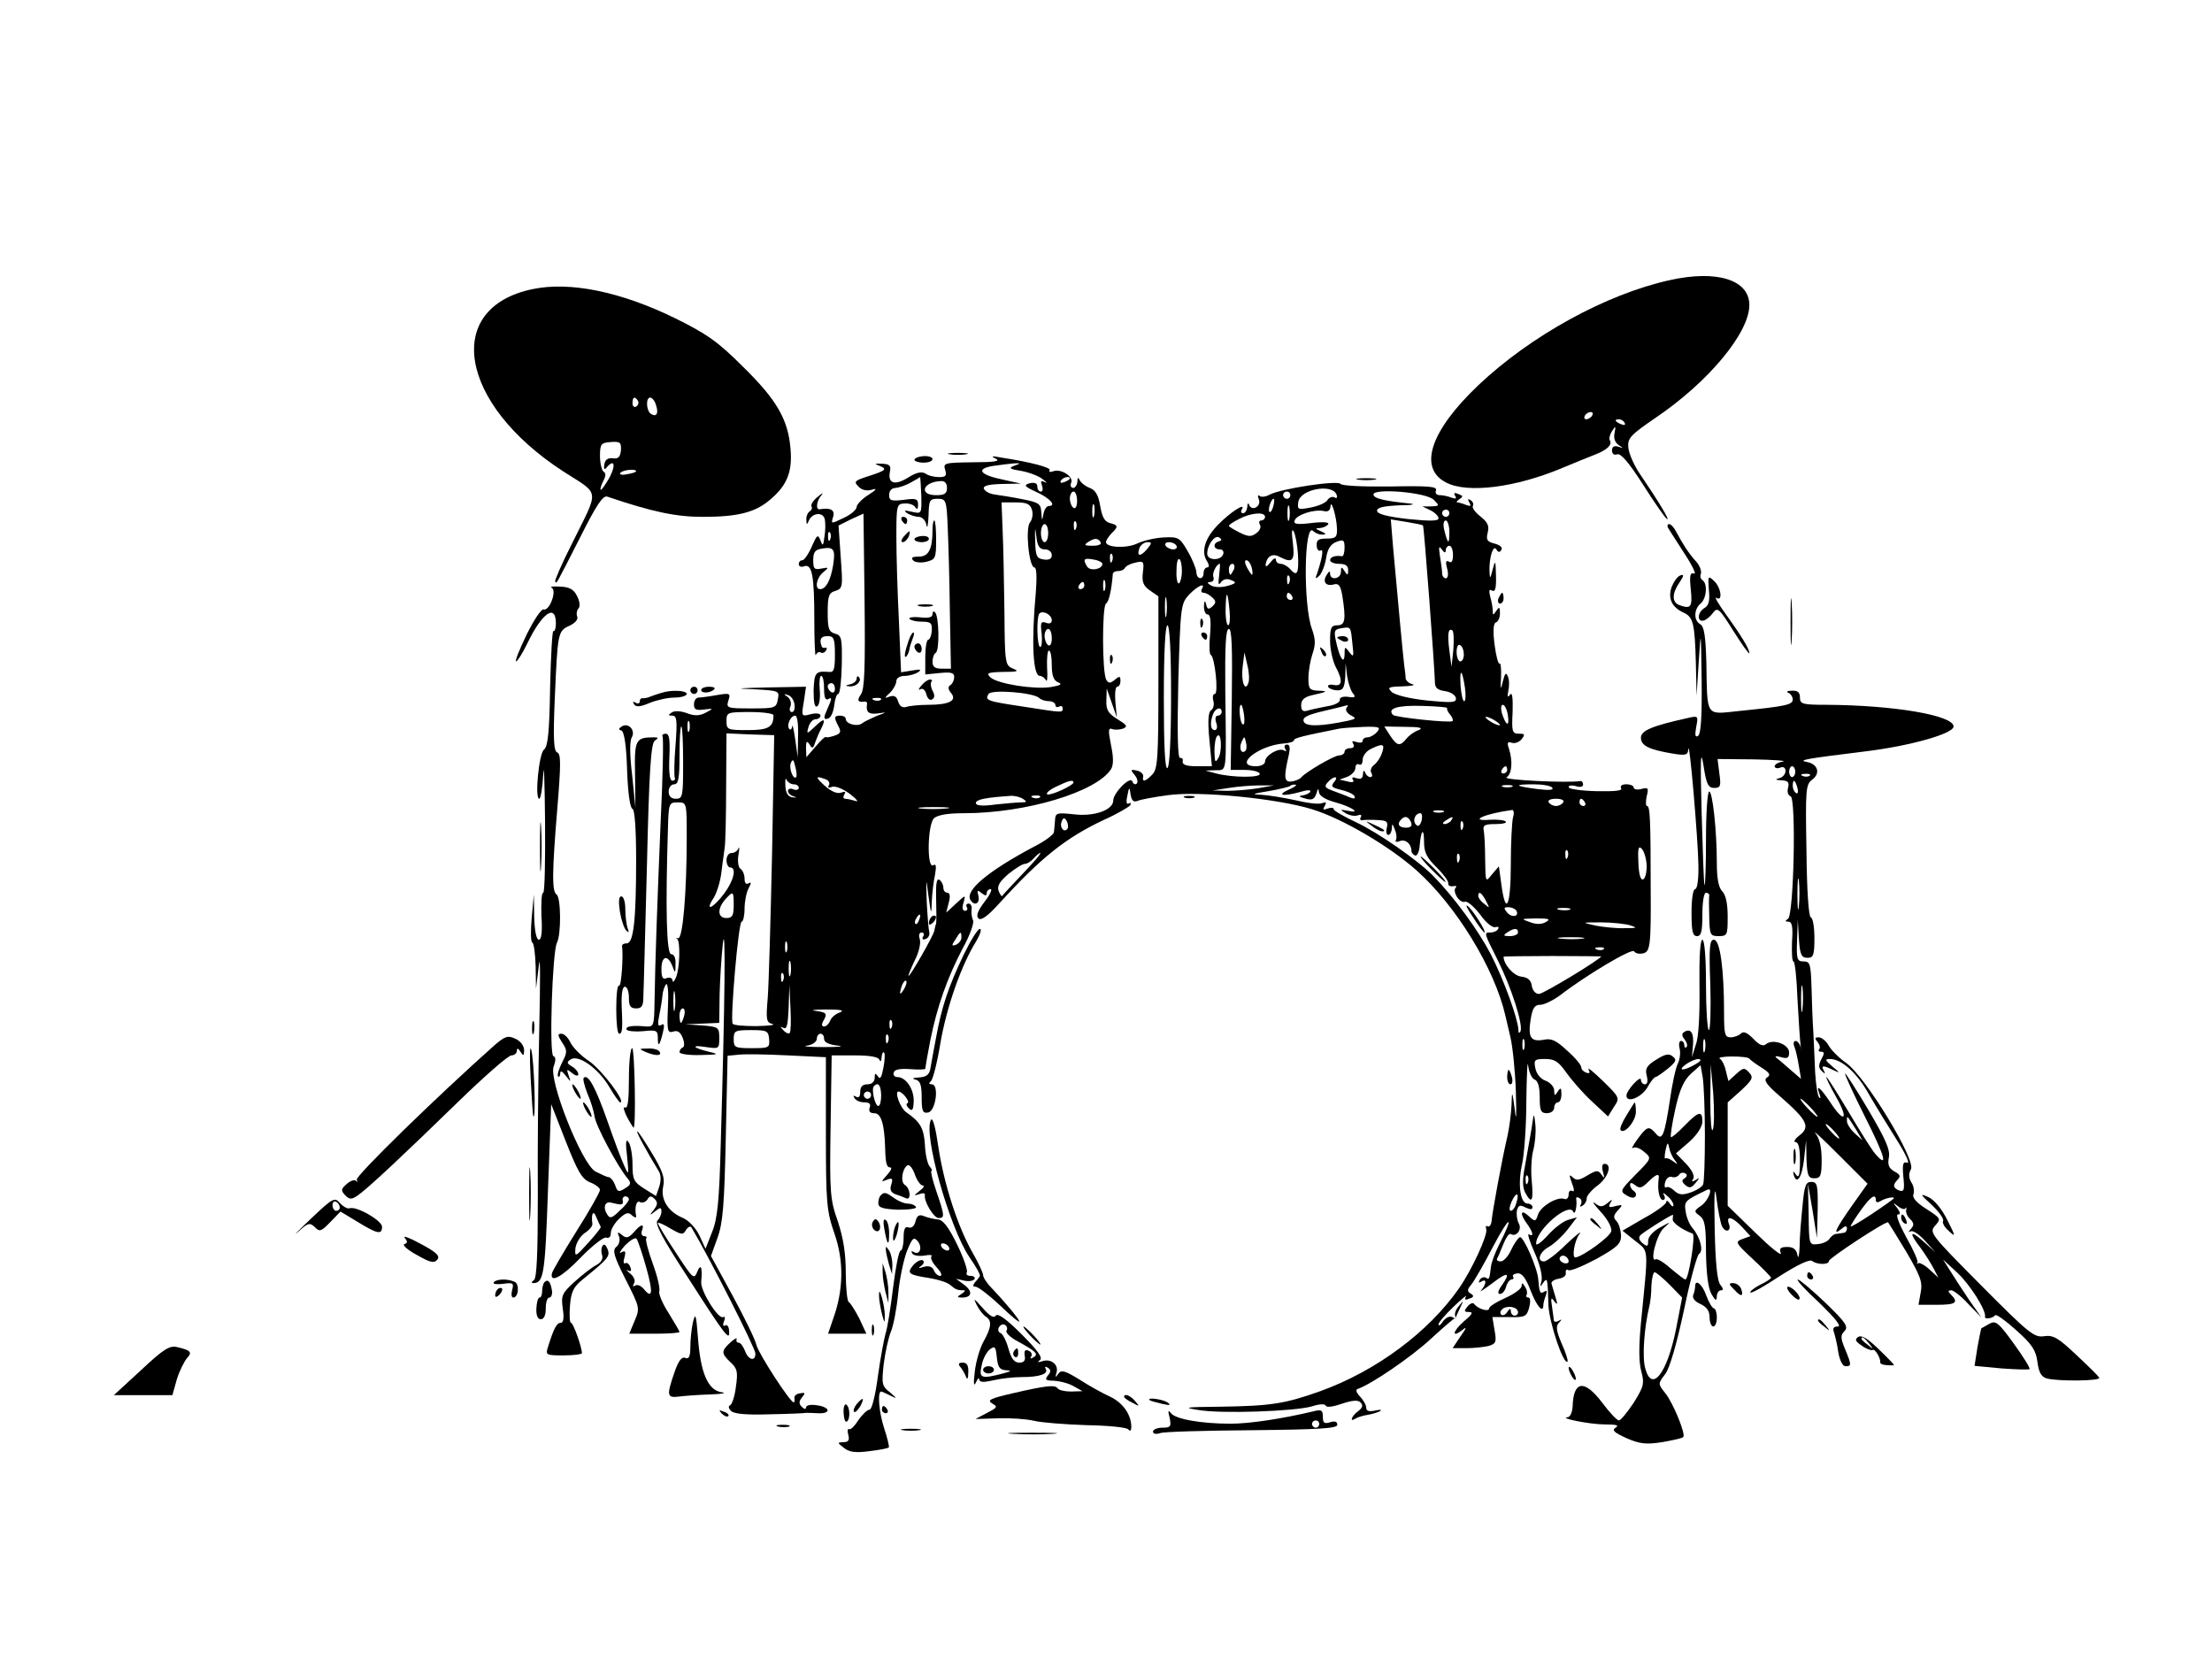 <?xml version="1.0" standalone="no"?>
<!DOCTYPE svg PUBLIC "-//W3C//DTD SVG 20010904//EN"
 "http://www.w3.org/TR/2001/REC-SVG-20010904/DTD/svg10.dtd">
<svg version="1.0" xmlns="http://www.w3.org/2000/svg"
 width="612pt" height="459pt" viewBox="0 0 612 459"
 preserveAspectRatio="xMidYMid meet">

<g transform="translate(0,459) scale(0.1,-0.1)"
fill="#000000" stroke="none">
<path d="M4620 3815 c-177 -39 -385 -154 -529 -290 -134 -127 -168 -230 -90
-270 59 -31 193 -14 323 41 34 14 75 31 91 37 33 13 46 27 39 39 -3 4 0 16 6
25 10 16 11 15 7 -5 -3 -14 1 -26 11 -33 15 -10 15 -10 0 -5 -12 4 -18 0 -18
-10 0 -10 6 -14 14 -11 10 4 33 -23 72 -84 31 -49 61 -92 66 -95 10 -6 -24 50
-75 125 -17 25 -31 58 -32 74 -2 25 7 34 74 80 147 99 261 236 261 313 0 70
-90 98 -220 69z m-215 -375 c-3 -5 -11 -10 -16 -10 -6 0 -7 5 -4 10 3 6 11 10
16 10 6 0 7 -4 4 -10z m90 -20 c3 -6 -1 -7 -9 -4 -18 7 -21 14 -7 14 6 0 13
-4 16 -10z"/>
<path d="M1473 3790 c-248 -52 -203 -317 85 -504 104 -67 101 -45 24 -201 -28
-55 -48 -102 -46 -104 5 -5 -2 -17 69 122 44 88 63 117 75 113 124 -42 190
-56 264 -56 97 0 145 12 186 47 48 40 63 78 57 143 -7 80 -38 134 -132 226
-68 68 -99 90 -186 133 -151 74 -292 103 -396 81z m292 -309 c3 -5 1 -12 -5
-16 -5 -3 -10 1 -10 9 0 18 6 21 15 7z m50 -12 c8 -23 1 -34 -14 -24 -13 8
-15 45 -2 45 5 0 13 -9 16 -21z m-97 -125 c-2 -18 -7 -24 -22 -22 -14 2 -22
-4 -24 -17 -2 -11 0 -16 5 -10 22 27 28 10 10 -25 -12 -21 -23 -37 -25 -35 -2
2 1 12 7 24 7 13 8 22 1 26 -5 3 -10 23 -10 43 0 34 3 37 30 39 26 2 29 -1 28
-23z m42 -58 c0 -2 -11 -6 -25 -8 -13 -3 -22 -1 -19 3 5 9 44 13 44 5z"/>
<path d="M2628 3333 c12 -2 32 -2 45 0 12 2 2 4 -23 4 -25 0 -35 -2 -22 -4z"/>
<path d="M2530 3318 c0 -4 11 -8 25 -8 14 0 25 4 25 10 0 5 -11 9 -25 8 -14
-1 -25 -6 -25 -10z"/>
<path d="M2755 3321 c14 -7 -4 -10 -63 -10 -79 -1 -83 -2 -77 -21 5 -16 2 -20
-17 -20 -13 0 -30 4 -38 10 -10 6 -25 3 -47 -11 -37 -23 -57 -17 -51 15 4 18
-1 22 -21 23 -22 1 -23 0 -7 -6 22 -9 17 -13 -36 -30 -34 -11 -36 -14 -23 -27
9 -10 23 -13 37 -9 16 5 13 0 -9 -14 -18 -11 -33 -27 -33 -34 0 -7 -16 -21
-36 -30 -35 -17 -35 -17 -29 3 6 19 -7 26 -37 21 -12 -2 -9 24 5 39 6 8 2 6
-10 -4 -13 -10 -20 -22 -18 -27 3 -4 1 -10 -5 -14 -5 -3 -10 -14 -9 -23 0 -14
2 -15 7 -2 10 22 40 24 44 3 2 -10 2 -31 -1 -48 -3 -26 -5 -27 -11 -10 -7 18
-10 15 -24 -17 -9 -21 -21 -38 -26 -38 -6 0 -10 -5 -10 -11 0 -6 7 -9 14 -6
23 9 29 -26 29 -148 0 -60 2 -104 4 -97 3 6 9 10 13 7 5 -3 12 -1 15 5 4 6 3
9 -2 8 -4 -2 -9 0 -10 5 -7 19 -1 27 17 27 17 0 20 -7 20 -51 0 -42 -3 -50
-17 -48 -37 3 -40 -2 -42 -51 0 -34 3 -49 10 -44 6 3 9 24 7 45 -2 22 0 39 4
39 5 0 8 -16 8 -36 0 -24 4 -33 12 -28 8 5 9 2 5 -9 -4 -10 -10 -24 -14 -33
-4 -12 -2 -15 8 -12 8 2 15 19 17 36 2 18 7 32 11 32 5 0 9 36 10 81 1 73 0
81 -19 86 -17 5 -20 14 -20 58 0 46 3 55 21 60 21 7 21 11 15 94 l-6 87 34 17
35 16 3 -241 c2 -186 0 -245 -10 -259 -12 -17 -9 -23 11 -20 4 0 6 -2 6 -6 -4
-23 4 -30 29 -27 27 4 27 4 -3 -7 -16 -7 -35 -16 -41 -21 -13 -9 -44 -1 -44
13 0 5 -7 9 -15 9 -18 0 -18 -5 -5 -30 8 -15 6 -20 -13 -26 -12 -4 -22 -5 -23
-3 0 2 -13 -9 -27 -26 l-26 -30 -1 25 c0 19 2 22 10 10 7 -12 10 -11 15 5 4
11 11 28 16 37 15 30 10 33 -15 9 -24 -23 -25 -23 -19 -2 3 11 12 21 19 21 8
0 14 5 14 10 0 6 -11 8 -27 4 -26 -7 -26 -6 -19 35 l6 41 -107 -2 c-85 -2 -93
-3 -37 -5 69 -4 71 -4 66 -28 -4 -24 -8 -25 -74 -25 -66 0 -69 1 -63 21 7 21
5 22 -31 16 -22 -4 -45 -7 -51 -7 -7 0 -13 -8 -13 -19 0 -14 6 -17 28 -14 27
3 27 3 4 -9 -17 -9 -31 -9 -52 -1 -16 6 -34 7 -41 2 -11 -7 -11 -9 1 -9 13 0
14 -13 9 -82 -4 -46 -4 -86 -2 -90 2 -5 -1 -8 -7 -8 -7 0 -10 23 -8 65 2 48 0
65 -10 65 -7 0 -11 -3 -9 -7 3 -5 1 -109 -5 -233 -10 -241 -15 -381 -17 -498
-1 -70 -2 -73 -23 -72 -40 4 -59 0 -54 -9 3 -4 24 -6 46 -4 36 4 40 2 40 -18
0 -28 5 -23 14 14 5 21 4 27 -5 21 -9 -5 -10 2 -5 27 4 19 8 44 9 56 1 12 6
25 10 30 5 4 7 -25 5 -64 -3 -66 -1 -72 15 -67 12 4 20 -2 26 -18 5 -13 5 -24
0 -26 -5 -2 -9 -8 -9 -13 0 -5 26 -9 58 -8 50 1 53 2 24 9 -46 11 -52 20 -8
13 35 -5 36 -5 36 25 0 30 -2 31 -47 35 l-48 3 48 2 47 2 1 78 c1 42 5 106 9
142 8 65 6 -153 -6 -559 -4 -154 -9 -204 -24 -240 l-18 -46 -17 37 c-11 22
-30 42 -47 49 -40 17 -61 51 -53 87 5 23 -2 43 -31 91 -20 33 -38 61 -41 61
-4 0 24 -52 60 -111 6 -10 6 -26 1 -42 l-9 -26 -32 20 c-30 19 -33 26 -33 67
0 26 -5 54 -11 62 -7 11 -9 0 -4 -40 5 -52 5 -54 -8 -25 -8 17 -29 73 -47 125
-32 91 -53 130 -65 118 -3 -3 2 -22 10 -43 9 -20 18 -49 20 -64 3 -25 64 -139
91 -171 11 -13 10 -18 -7 -28 -17 -11 -21 -10 -27 9 -4 11 -12 21 -17 22 -6 0
-22 8 -38 16 -38 22 -130 253 -115 291 6 16 6 26 -1 28 -12 4 -3 289 10 314
12 23 11 125 -1 133 -13 8 -13 59 2 239 10 121 10 150 0 154 -10 3 -12 37 -7
151 8 181 8 185 41 200 15 7 24 17 21 25 -3 7 -1 18 3 22 6 6 4 20 -3 34 -9
19 -21 26 -47 27 -19 1 -30 0 -24 -3 16 -7 -6 -66 -22 -60 -6 2 -27 -29 -47
-70 -20 -41 -33 -74 -29 -74 4 1 18 23 31 50 41 85 79 111 79 55 0 -13 -3 -23
-7 -21 -3 2 -7 -68 -9 -157 -2 -122 -6 -163 -17 -171 -14 -11 -26 -136 -13
-136 4 0 9 30 11 68 2 37 4 -22 5 -130 1 -109 -1 -198 -5 -198 -5 0 -6 -29 -5
-65 3 -42 0 -65 -7 -65 -7 0 -12 25 -13 63 l-1 62 -6 -65 c-3 -36 -3 -66 2
-68 4 -2 8 -31 9 -65 l1 -62 8 65 c4 36 4 -43 1 -175 -3 -132 -5 -341 -4 -465
0 -163 -3 -227 -11 -232 -7 -4 -7 -8 -2 -8 29 0 33 22 41 255 l9 240 40 -102
c33 -84 45 -105 67 -114 16 -6 28 -16 28 -21 0 -6 -29 -58 -66 -116 -36 -58
-66 -109 -67 -115 -6 -28 27 -11 79 43 32 33 64 58 71 56 8 -3 13 2 13 13 0 9
10 27 23 39 19 18 26 19 36 9 7 -6 12 -7 11 -2 -5 25 1 46 11 39 6 -3 15 0 20
7 6 11 11 11 20 2 9 -9 9 -16 -2 -30 -13 -16 -12 -17 4 -4 14 11 17 11 17 -1
0 -8 -5 -19 -11 -25 -8 -8 14 -50 82 -154 107 -167 119 -182 116 -151 0 11 -5
18 -11 15 -5 -4 -7 1 -3 11 4 9 3 15 -2 12 -13 -8 -63 72 -61 97 4 41 -1 53
-11 28 -9 -22 -12 -19 -59 53 -28 42 -50 79 -50 82 0 3 16 -3 35 -15 31 -18
35 -18 43 -4 5 8 12 12 15 7 48 -80 177 -334 177 -349 0 -23 -20 -18 -29 8 -5
12 -12 22 -17 22 -5 0 -8 4 -6 10 2 5 -6 1 -17 -9 -26 -24 -26 -30 0 -55 19
-17 21 -27 15 -68 -3 -26 -11 -49 -16 -51 -5 -2 -5 -8 2 -15 7 -9 42 -12 107
-10 53 1 98 3 101 4 3 0 17 0 33 -1 37 -2 35 17 -3 22 -17 3 -30 0 -30 -6 0
-6 -5 -5 -12 2 -8 8 -8 15 1 26 10 12 9 14 -6 11 -10 -1 -17 -8 -15 -14 1 -6
0 -11 -2 -11 -10 0 -96 133 -103 158 -3 15 -33 76 -66 137 l-60 110 18 50 c15
41 19 91 23 277 l5 227 31 3 c17 2 78 1 136 -2 l105 -5 0 -210 c0 -195 2 -215
24 -279 26 -75 25 -155 -4 -235 l-14 -41 53 0 53 0 -20 43 c-12 23 -25 43 -29
45 -4 2 -8 39 -8 81 0 55 -7 96 -22 142 -21 59 -23 78 -20 262 l3 197 64 0
c41 0 65 -4 68 -12 3 -7 6 -4 6 6 1 11 4 17 7 14 3 -3 2 -23 -2 -43 -5 -26 -9
-33 -15 -23 -7 10 -9 9 -9 -4 0 -11 -8 -18 -20 -18 -14 0 -20 -7 -20 -21 0
-13 -4 -18 -12 -13 -7 4 -8 3 -4 -4 4 -7 16 -12 28 -12 14 0 18 -5 14 -15 -3
-10 1 -15 13 -15 19 0 28 -30 30 -97 1 -41 4 -53 14 -53 6 0 2 -9 -8 -20 -18
-20 -18 -21 -1 -14 15 6 17 3 12 -13 -5 -15 -1 -22 11 -27 10 -3 23 -8 29 -11
16 -8 13 28 -3 37 -12 8 -7 45 8 54 5 3 14 -8 20 -25 6 -17 16 -31 22 -31 6 0
2 -7 -9 -15 -16 -13 -17 -14 -1 -9 10 4 17 3 16 -2 -4 -16 24 -64 38 -64 17 0
17 6 -6 73 -11 32 -17 57 -14 57 3 0 1 6 -5 13 -6 7 -12 34 -13 60 -3 46 -13
63 -52 90 -16 11 -33 57 -21 57 11 0 33 -29 25 -32 -5 -2 -3 -8 3 -14 10 -10
13 -5 14 19 1 34 -22 67 -45 67 -8 0 -13 6 -10 13 2 8 18 11 45 9 23 -2 42 -1
42 1 0 3 6 38 14 79 19 94 47 173 90 255 20 36 32 71 28 77 -3 6 -5 19 -4 29
2 9 -2 17 -8 17 -6 0 -8 -4 -5 -10 3 -5 1 -10 -5 -10 -7 0 -9 8 -4 23 6 22 6
22 -21 -3 l-27 -25 7 28 c5 17 3 27 -4 27 -6 0 -11 6 -11 14 0 8 -5 18 -11 22
-8 4 -10 -12 -9 -52 1 -33 1 -63 0 -69 -2 -5 -4 -14 -5 -20 -2 -13 -66 -125
-71 -125 -2 0 5 18 16 41 12 23 18 48 15 60 -4 11 -2 19 5 19 6 0 8 -5 4 -11
-4 -7 -1 -10 7 -7 8 3 12 12 10 19 -2 8 -5 46 -7 84 -2 69 -2 69 5 15 7 -52 8
-53 9 -14 1 23 5 56 9 74 4 24 3 31 -5 26 -18 -11 -16 112 2 130 10 9 37 14
83 14 172 0 367 59 407 122 7 12 7 32 0 66 -8 40 -8 49 3 45 7 -3 21 -2 30 1
14 6 11 10 -15 26 -26 16 -32 26 -31 52 l1 33 14 -40 14 -40 -4 43 c-2 23 0
42 5 42 5 0 9 7 9 16 0 14 -3 14 -16 3 -12 -10 -17 -10 -23 0 -12 18 -12 204
-1 211 8 5 15 35 19 83 1 4 7 7 15 7 8 0 16 4 18 8 2 5 14 12 28 15 24 6 26 4
22 -27 -3 -26 1 -37 20 -50 l23 -16 0 -238 c0 -210 -2 -240 -17 -255 -19 -20
-29 -22 -25 -5 1 6 -7 14 -18 16 -17 4 -18 2 -6 -12 8 -9 10 -20 6 -24 -4 -4
-10 -1 -12 6 -6 16 -53 -32 -53 -53 0 -26 -53 -45 -109 -38 -47 5 -51 4 -52
-16 -1 -11 -2 -27 -3 -33 0 -7 -26 -26 -56 -41 -126 -67 -191 -121 -175 -147
11 -18 27 -10 22 11 -4 16 -3 18 9 8 10 -8 14 -8 14 0 0 6 5 11 11 11 5 0 -2
-16 -17 -35 -19 -25 -24 -39 -17 -46 7 -7 26 6 59 43 116 127 183 180 289 230
36 16 68 35 72 40 3 6 2 8 -4 5 -6 -4 -8 4 -4 21 5 26 6 26 9 4 3 -17 8 -22
19 -18 9 4 47 11 85 16 85 12 301 -9 398 -39 85 -26 215 -103 289 -169 109
-97 216 -271 246 -402 2 -8 8 -35 14 -60 6 -25 13 -92 15 -150 2 -71 1 -87 -3
-50 -7 53 -8 54 -9 13 -1 -24 -6 -62 -11 -85 -16 -68 -42 -211 -44 -235 -1
-11 -6 -19 -11 -16 -5 3 -6 0 -4 -8 5 -15 -39 -111 -75 -163 -84 -121 -229
-229 -384 -285 -98 -35 -137 -41 -278 -43 -96 -1 -104 -2 -60 -9 61 -11 267
-4 315 10 21 7 36 7 38 2 2 -6 21 -3 44 5 30 10 45 11 52 4 8 -8 6 -15 -6 -24
-19 -14 -25 -32 -8 -21 6 4 23 9 37 11 15 3 30 8 33 11 3 3 -5 3 -17 0 -15 -3
-23 -1 -23 8 0 8 -8 21 -17 31 -10 10 -13 19 -7 21 38 13 148 88 202 138 36
33 66 59 68 58 2 -2 3 -2 2 0 -1 1 4 13 11 27 11 23 11 24 -3 6 -9 -10 -13
-23 -9 -29 4 -6 1 -7 -7 -2 -8 5 -18 1 -27 -10 -7 -11 -13 -15 -13 -9 0 5 19
27 42 49 23 22 38 34 34 28 -5 -9 -2 -11 9 -6 13 4 14 8 4 14 -10 6 -10 11 1
24 8 9 36 58 62 108 46 87 59 88 15 2 -11 -22 -21 -49 -22 -60 -4 -35 -5 -36
-14 -30 -5 3 -13 0 -17 -6 -4 -8 -3 -9 4 -5 16 10 15 -6 0 -24 -7 -7 6 1 30
19 44 34 53 31 26 -7 -10 -14 -11 -22 -4 -22 7 0 14 9 17 20 3 11 10 20 15 20
5 0 7 4 4 8 -2 4 3 8 13 9 12 1 23 -14 36 -48 17 -44 35 -64 35 -40 0 5 3 17
7 27 4 12 3 15 -5 10 -11 -7 -13 -2 -16 34 -2 31 -41 120 -51 117 -5 -2 -16
-18 -24 -35 -8 -18 -21 -32 -29 -32 -7 0 -12 3 -10 8 3 4 10 22 17 39 7 18 16
31 20 29 16 -10 33 12 23 29 -5 10 -7 26 -5 36 4 15 9 16 24 8 13 -6 19 -6 19
1 0 5 -6 10 -14 10 -20 0 -27 54 -15 108 6 26 12 106 12 177 1 72 3 115 5 97
2 -18 10 -36 18 -39 9 -3 14 -20 14 -49 0 -37 3 -44 20 -44 11 0 20 7 20 15 0
8 5 15 10 15 6 0 10 10 10 23 0 18 -2 19 -10 7 -8 -13 -10 -12 -10 3 0 10 -11
22 -24 27 -14 5 -25 19 -28 34 -5 24 -2 26 27 26 26 0 37 -7 58 -37 15 -21 46
-57 71 -80 l45 -42 16 26 c17 25 17 26 -30 72 -26 25 -44 40 -40 32 5 -9 3
-12 -6 -9 -8 3 -14 9 -14 15 0 6 -17 27 -39 46 -31 29 -44 35 -66 30 -35 -6
-43 7 -35 57 5 31 11 40 27 40 10 0 35 12 54 26 74 57 199 131 205 122 4 -6
14 -8 24 -6 21 4 23 21 22 183 0 191 -2 225 -10 225 -4 0 -4 12 -1 27 6 23 4
25 -15 20 -11 -3 -21 -1 -21 4 0 5 -9 9 -21 9 -11 0 -17 -4 -14 -11 5 -7 -18
-9 -69 -8 -42 1 -76 6 -76 11 0 5 9 6 20 3 11 -4 20 -2 20 4 0 6 -3 10 -7 10
-36 -6 -215 3 -205 10 15 9 18 44 7 79 -6 17 -4 21 7 17 8 -3 21 1 28 10 10
13 9 15 -8 15 -18 0 -20 6 -17 60 1 40 -1 56 -7 48 -7 -9 -8 -6 -5 10 3 13 3
31 -1 40 -5 13 -8 10 -14 -13 -6 -26 -7 -24 -5 12 1 23 -1 39 -4 37 -4 -2 -10
22 -14 53 -5 39 -3 59 4 61 6 2 11 13 11 25 0 18 -2 19 -10 7 -9 -13 -10 -13
-10 0 0 8 -3 26 -7 39 -4 17 -3 22 5 17 9 -5 12 7 11 41 -1 43 -2 45 -9 18 -7
-28 -8 -28 -9 -5 -1 37 10 74 19 60 5 -9 10 -9 14 -1 4 6 -4 13 -19 17 -20 5
-24 10 -19 30 5 19 0 29 -20 45 -14 11 -24 24 -21 29 3 5 0 12 -6 16 -8 5 -9
3 -4 -6 6 -10 4 -12 -9 -7 -10 4 -21 7 -24 7 -4 0 -1 4 6 9 11 7 10 9 -3 14
-11 5 -14 3 -9 -5 5 -8 2 -9 -10 -5 -10 4 -24 7 -33 7 -9 0 -13 6 -10 13 4 11
-19 13 -126 11 -78 -1 -134 2 -138 7 -7 11 -166 -13 -197 -30 -11 -6 -23 -7
-27 -3 -5 4 -6 -1 -2 -10 7 -19 -19 -34 -27 -15 -2 7 -5 4 -5 -5 -1 -10 -6
-18 -12 -18 -5 0 -7 5 -3 11 12 20 -32 -8 -65 -42 -36 -36 -49 -74 -32 -101 7
-11 7 -18 1 -18 -5 0 -10 -7 -10 -15 0 -21 -20 -19 -20 3 -1 9 -11 35 -24 57
-22 38 -26 40 -66 38 -24 -1 -57 -9 -74 -17 -30 -14 -86 -11 -86 4 0 5 7 15
15 24 20 19 19 23 -5 29 -14 4 -21 17 -26 47 -5 30 -13 44 -29 50 -13 5 -25
15 -28 22 -4 8 -6 7 -6 -4 -1 -10 -6 -18 -12 -18 -6 0 -9 7 -5 15 6 17 -29 39
-50 31 -8 -3 -13 -2 -10 3 5 7 -50 22 -134 35 -26 5 -30 4 -15 -3z m50 -20
c-15 -6 -11 -9 21 -14 22 -4 48 -14 59 -23 11 -8 14 -12 6 -8 -11 5 -13 3 -8
-9 3 -10 2 -17 -3 -17 -6 0 -10 6 -10 14 0 9 -7 12 -21 9 -18 -5 -15 -9 20
-25 37 -17 55 -38 32 -38 -5 0 -12 -10 -14 -22 -4 -20 -4 -20 -6 4 -1 24 -6
28 -53 37 -29 6 -64 11 -77 13 -14 2 -26 9 -29 16 -2 8 12 12 50 13 l53 1 -50
11 c-64 13 -77 30 -27 38 20 3 46 6 57 7 20 1 20 0 0 -7z m-256 -82 c1 -51 1
-51 -26 -45 -21 5 -24 4 -13 -4 8 -5 23 -10 32 -10 9 0 19 -10 21 -22 2 -13 5
-2 6 25 1 43 3 47 25 47 23 0 25 -3 28 -77 2 -43 5 -149 6 -235 l3 -158 -26 0
c-18 0 -25 5 -25 19 0 11 4 22 9 25 11 7 9 101 -2 112 -4 4 -7 2 -7 -5 0 -9
-11 -12 -34 -9 -19 2 -32 0 -30 -4 3 -4 18 -8 34 -8 26 0 29 -4 28 -25 -1 -14
-6 -25 -10 -25 -4 0 -8 -21 -8 -48 l0 -48 40 4 c31 3 40 1 40 -11 0 -9 -5 -19
-10 -22 -8 -5 -7 -12 1 -22 18 -21 -4 -33 -63 -33 -25 0 -53 -3 -61 -6 -10 -3
-18 2 -22 15 -4 14 -11 18 -23 14 -16 -6 -16 -5 1 11 9 9 17 24 17 32 0 8 10
14 23 14 12 0 29 5 37 10 11 8 7 9 -16 5 l-31 -5 -6 143 c-4 78 -7 183 -7 232
0 87 1 91 22 92 12 1 26 -3 30 -10 5 -8 8 -6 8 7 0 16 -6 18 -40 13 -35 -4
-40 -2 -40 14 0 11 7 19 18 19 9 1 28 7 42 15 14 8 25 14 26 15 0 0 2 -23 3
-51z m411 47 c0 -2 -7 -7 -16 -10 -8 -3 -12 -2 -9 4 6 10 25 14 25 6z m-340
-26 c0 -16 -7 -20 -30 -20 -49 0 -37 37 13 39 11 1 17 -6 17 -19z m1078 -19
c3 -8 0 -11 -6 -7 -6 3 -14 0 -19 -7 -4 -8 -25 -17 -46 -21 -36 -7 -38 -6 -35
15 5 36 95 52 106 20z m-718 -17 c0 -14 -4 -23 -10 -19 -5 3 -10 15 -10 26 0
10 5 19 10 19 6 0 10 -12 10 -26z m590 16 c0 -5 -4 -10 -10 -10 -5 0 -10 5
-10 10 0 6 5 10 10 10 6 0 10 -4 10 -10z m397 -13 c16 -16 16 -17 -7 -18 l-25
0 23 -11 c12 -6 22 -16 22 -22 0 -8 -24 -8 -85 -2 -59 7 -85 14 -85 23 0 9 19
13 63 15 34 0 46 3 27 5 -70 7 -100 14 -100 25 0 18 147 6 167 -15z m-444 -17
c-3 -12 -8 -19 -11 -16 -5 6 5 36 12 36 2 0 2 -9 -1 -20z m-668 -10 c4 -12 1
-27 -5 -35 -14 -16 -3 -125 12 -125 6 0 7 -26 4 -67 -13 -141 -8 -233 11 -233
6 0 14 -6 17 -12 3 -7 5 8 3 35 -1 26 1 47 5 47 5 0 8 -18 8 -40 0 -29 5 -43
18 -48 12 -5 7 -8 -21 -13 -47 -7 -147 9 -167 27 -12 12 -7 14 35 15 40 0 46
2 28 9 -22 9 -23 14 -24 157 -1 81 -3 183 -5 226 l-3 77 39 0 c30 0 40 -4 45
-20z m172 -17 c-3 -10 -5 -4 -5 12 0 17 2 24 5 18 2 -7 2 -21 0 -30z m540 -10
c-3 -10 -5 -2 -5 17 0 19 2 27 5 18 2 -10 2 -26 0 -35z m132 -25 c1 -24 -3
-28 -28 -28 -23 0 -29 -4 -28 -19 0 -11 5 -17 11 -14 9 6 4 -22 -10 -64 -6
-14 -4 -16 6 -6 7 7 16 29 19 49 4 26 13 39 29 45 19 7 22 5 22 -16 0 -14 -3
-24 -7 -24 -19 3 -33 -2 -33 -11 0 -5 11 -10 25 -10 17 0 25 -5 25 -17 0 -15
-2 -16 -10 -3 -8 13 -10 12 -10 -2 0 -20 -30 -25 -30 -5 0 8 -3 7 -9 -3 -13
-19 -3 -33 19 -27 14 4 19 -3 24 -32 10 -65 8 -81 -14 -81 -17 0 -20 -7 -20
-42 0 -24 7 -56 15 -72 21 -39 19 -56 -5 -51 -11 2 -18 0 -15 -6 4 -5 15 -9
26 -9 15 0 19 8 21 38 l1 37 4 -35 c3 -19 10 -41 16 -48 9 -11 6 -13 -13 -10
-15 2 -24 -2 -23 -8 1 -7 -14 -15 -35 -18 -20 -4 -45 -9 -54 -12 -13 -4 -18 0
-18 15 0 14 8 22 28 27 44 10 49 12 20 13 -25 1 -28 5 -28 35 0 18 5 48 11 66
9 26 9 41 -1 69 -25 67 -22 297 3 272 6 -6 18 -11 27 -10 10 0 9 3 -5 9 -16 7
-17 9 -3 9 9 1 19 5 23 11 3 5 -14 7 -46 3 -41 -5 -51 -3 -47 7 5 16 55 32 81
26 11 -3 17 2 18 12 1 25 17 -27 18 -60z m311 42 c0 -5 -4 -10 -10 -10 -5 0
-10 5 -10 10 0 6 5 10 10 10 6 0 10 -4 10 -10z m-510 -10 c0 -5 -5 -10 -11
-10 -5 0 -7 -5 -3 -12 4 -6 -1 -17 -10 -23 -14 -11 -23 -10 -47 2 -16 8 -29
16 -29 18 0 3 12 11 28 19 31 17 72 21 72 6z m-523 -32 c-3 -8 -6 -5 -6 6 -1
11 2 17 5 13 3 -3 4 -12 1 -19z m960 8 c3 -3 32 -390 33 -433 0 -16 7 -22 27
-25 15 -2 29 -10 31 -19 2 -13 -8 -14 -80 -7 -48 5 -89 15 -98 24 -12 12 -9
14 30 15 25 1 37 3 28 6 -10 2 -18 10 -19 16 0 7 -2 23 -4 37 -3 24 -17 173
-31 329 l-6 74 43 -7 c24 -4 45 -8 46 -10z m73 -18 c0 -36 -4 -35 -14 5 -4 16
-2 27 4 27 5 0 10 -14 10 -32z m-1119 -48 c11 0 19 -7 19 -16 0 -10 -7 -14
-22 -12 -20 3 -23 9 -24 53 -1 36 0 39 3 13 3 -29 9 -38 24 -38z m9 45 c0 -14
-4 -25 -10 -25 -5 0 -10 11 -10 25 0 14 5 25 10 25 6 0 10 -11 10 -25z m691
-57 c3 -54 -2 -65 -21 -43 -7 8 -19 15 -26 15 -8 0 -14 5 -14 12 0 6 -7 3 -15
-8 -11 -13 -14 -14 -13 -4 4 22 20 30 39 19 35 -18 42 -11 36 39 -4 29 -3 41
2 32 5 -8 10 -36 12 -62z m-1294 40 c-3 -8 -6 -5 -6 6 -1 11 2 17 5 13 3 -3 4
-12 1 -19z m1075 -6 c-17 -5 -15 -22 3 -22 8 0 12 -6 9 -14 -7 -18 -44 -17
-44 2 0 24 21 53 33 45 8 -5 8 -8 -1 -11z m-327 -2 c4 -6 -6 -10 -22 -10 -22
0 -25 2 -13 10 19 12 27 12 35 0z m128 -20 c-19 -22 -29 -19 -20 5 4 8 13 15
22 15 13 0 12 -3 -2 -20z m82 10 c3 -5 -1 -10 -9 -10 -8 0 -18 5 -21 10 -3 6
1 10 9 10 8 0 18 -4 21 -10z m-950 -54 c-7 -42 -20 -66 -36 -66 -16 0 -10 32
9 47 16 13 15 14 -5 10 -20 -4 -23 -1 -23 23 0 22 5 29 23 32 34 6 39 -1 32
-46z m1695 42 c0 6 5 12 10 12 6 0 10 -12 10 -26 0 -16 -4 -23 -11 -18 -9 5
-10 -1 -5 -20 4 -15 2 -26 -4 -26 -5 0 -10 6 -10 14 0 7 -3 29 -6 47 -4 26 -3
30 5 19 7 -10 11 -11 11 -2z m-923 -30 c-3 -8 -6 -5 -6 6 -1 11 2 17 5 13 3
-3 4 -12 1 -19z m-27 -8 c0 -15 -33 -21 -42 -8 -13 21 -9 25 17 20 14 -2 25
-8 25 -12z m220 -20 c0 -16 -4 -31 -8 -34 -4 -2 -8 13 -7 34 0 21 3 36 8 33 4
-2 7 -17 7 -33z m193 10 c3 -11 3 -20 1 -20 -2 0 -8 9 -14 20 -6 11 -7 20 -2
20 6 0 12 -9 15 -20z m-90 -22 c-3 -24 -2 -29 5 -19 7 9 17 11 28 6 16 -6 15
-9 -10 -16 -17 -5 -36 -4 -45 1 -12 7 -12 9 -2 10 7 0 11 6 8 14 -4 10 9 36
18 36 1 0 0 -15 -2 -32z m41 17 c-4 -8 -8 -15 -10 -15 -2 0 -4 7 -4 15 0 8 4
15 10 15 5 0 7 -7 4 -15z m153 -37 c-3 -8 -6 -5 -6 6 -1 11 2 17 5 13 3 -3 4
-12 1 -19z m-510 -20 c-3 -7 -5 -2 -5 12 0 14 2 19 5 13 2 -7 2 -19 0 -25z
m-57 12 c0 -5 -5 -10 -11 -10 -5 0 -7 5 -4 10 3 6 8 10 11 10 2 0 4 -4 4 -10z
m325 -10 c-3 -5 -1 -10 5 -10 6 0 17 -6 24 -13 11 -10 11 -15 0 -25 -10 -9
-14 -8 -17 6 -3 12 -5 11 -6 -5 0 -13 4 -23 10 -23 8 0 10 -18 7 -55 -3 -30
-2 -56 2 -57 11 -5 22 -108 11 -108 -5 0 -7 -8 -4 -19 3 -10 0 -22 -6 -26 -8
-4 -10 -30 -5 -81 l7 -74 -42 0 c-27 0 -40 4 -39 13 2 6 -1 11 -7 10 -7 -1 -8
72 -5 212 6 208 7 215 30 240 23 24 47 35 35 15z m-98 -72 c-2 -13 -4 -3 -4
22 0 25 2 35 4 23 2 -13 2 -33 0 -45z m175 10 c2 -21 0 -38 -4 -38 -4 0 -8 21
-7 48 1 52 6 48 11 -10z m173 42 c3 -5 1 -10 -4 -10 -6 0 -11 5 -11 10 0 6 2
10 4 10 3 0 8 -4 11 -10z m-665 -66 c0 -8 -6 -11 -16 -7 -14 5 -16 0 -12 -30
2 -21 0 -37 -4 -37 -9 0 -11 84 -2 93 10 9 34 -4 34 -19z m330 -208 c0 -119
-4 -197 -10 -201 -7 -4 -10 63 -10 194 0 127 4 201 10 201 6 0 10 -71 10 -194z
m502 140 c4 -33 3 -36 -9 -20 -12 16 -13 16 -13 -7 -1 -30 -14 -9 -24 38 -6
28 -4 32 16 35 26 4 25 5 30 -46z m-832 18 c0 -14 -4 -23 -10 -19 -5 3 -10 15
-10 26 0 10 5 19 10 19 6 0 10 -12 10 -26z m498 -169 l-3 -195 37 0 c20 0 40
-4 43 -10 7 -12 -74 -12 -120 0 l-30 8 28 1 c32 1 30 -15 27 219 -1 124 1 172
10 172 8 0 10 -52 8 -195z m613 138 l-5 -48 -6 45 c-6 47 -3 63 8 56 4 -2 5
-26 3 -53z m29 -14 c0 -10 -4 -19 -10 -19 -5 0 -10 12 -10 26 0 14 4 23 10 19
6 -3 10 -15 10 -26z m-596 -78 c-9 -28 -21 4 -16 44 l5 40 8 -35 c5 -19 6 -41
3 -49z m599 -13 c3 -21 2 -38 -2 -38 -4 0 -8 19 -10 42 -3 51 4 48 12 -4z
m-1743 -4 c0 -8 -4 -12 -10 -9 -5 3 -10 10 -10 16 0 5 5 9 10 9 6 0 10 -7 10
-16z m565 -25 c5 -5 17 -9 27 -9 10 0 18 -5 18 -11 0 -5 5 -7 10 -4 6 3 10 1
10 -4 0 -13 5 -14 -109 4 -100 15 -107 17 -96 35 8 13 124 4 140 -11z m-677
-17 c2 -12 -1 -22 -7 -22 -6 0 -8 7 -4 16 3 9 0 20 -8 26 -12 8 -11 9 1 5 8
-2 16 -13 18 -25z m239 12 c-3 -3 -12 -4 -19 -1 -8 3 -5 6 6 6 11 1 17 -2 13
-5z m1005 -43 c2 -17 1 -28 -4 -25 -8 5 -12 54 -4 54 2 0 6 -13 8 -29z m283
20 c-3 -6 2 -14 12 -20 16 -8 15 -10 -7 -15 -76 -16 -118 -17 -123 -2 -4 11 9
18 56 29 34 8 63 15 65 16 2 0 1 -3 -3 -8z m279 0 c-2 -2 1 -10 8 -18 6 -7 9
-15 7 -18 -6 -6 -157 10 -165 17 -17 18 13 27 80 25 41 -1 72 -4 70 -6z m168
-21 c5 -33 -6 -28 -17 8 -3 12 -2 22 3 22 5 0 12 -14 14 -30z m-792 10 c0 -5
-5 -10 -11 -10 -6 0 -8 -9 -4 -20 4 -11 2 -20 -4 -20 -12 0 -14 20 -5 44 7 18
24 22 24 6z m-1240 -9 c0 -33 -14 -41 -71 -41 -56 0 -59 1 -59 25 0 24 2 25
65 25 36 0 65 -4 65 -9z m68 -58 l-1 -58 -7 50 c-4 28 -8 44 -8 36 -1 -8 -5
-12 -8 -8 -9 9 3 37 16 37 6 0 9 -24 8 -57z m1942 31 c0 -2 -9 0 -20 6 -11 6
-20 13 -20 16 0 2 9 0 20 -6 11 -6 20 -13 20 -16z m-2243 -16 c-3 -7 -5 -2 -5
12 0 14 2 19 5 13 2 -7 2 -19 0 -25z m-17 -88 c0 -93 -1 -100 -20 -100 -13 0
-20 7 -20 20 0 11 7 20 15 20 12 0 15 16 15 80 0 44 2 80 5 80 3 0 5 -45 5
-100z m1920 85 c-7 -8 -19 -15 -26 -15 -8 0 -14 -4 -14 -10 0 -5 -7 -6 -17 -3
-11 4 -14 3 -9 -5 4 -7 1 -12 -8 -12 -9 0 -16 -4 -16 -10 0 -5 -7 -10 -15 -10
-14 0 -94 -47 -105 -61 -3 -4 -14 -9 -25 -11 -22 -3 -24 9 -10 70 5 22 4 32
-4 32 -7 0 -9 -5 -5 -12 4 -7 3 -8 -4 -4 -14 8 -52 -14 -52 -31 0 -7 -11 -13
-25 -13 -65 0 7 58 77 63 16 1 28 5 28 9 0 6 25 12 125 32 11 2 42 4 69 5 42
1 47 -1 36 -14z m115 5 c-12 -4 -27 -15 -34 -24 -18 -22 -26 -20 -45 9 l-16
25 57 -1 c41 0 52 -3 38 -9z m-1789 -345 c-4 -181 -9 -360 -12 -397 -5 -59 -4
-67 13 -71 10 -3 -10 -5 -44 -6 -34 0 -64 2 -66 7 -7 13 16 282 25 282 4 0 8
16 8 36 0 19 5 45 11 56 8 15 8 19 0 14 -7 -4 -11 1 -11 13 0 11 -5 23 -11 27
-6 3 -9 20 -6 38 3 17 3 25 0 19 -2 -7 -11 -13 -19 -13 -8 0 -14 -9 -14 -20 0
-11 5 -20 10 -20 19 0 10 -37 -17 -73 -31 -41 -54 -50 -29 -12 9 14 19 46 22
72 3 27 8 57 9 68 2 11 4 87 4 168 l1 148 66 -3 66 -2 -6 -331z m1235 268 c-9
-15 -10 -12 -11 18 0 20 3 39 8 43 11 12 14 -42 3 -61z m75 20 c-11 -11 -19 6
-11 24 8 17 8 17 12 0 3 -10 2 -21 -1 -24z m378 -5 c-4 -13 -14 -28 -22 -34
-8 -6 -12 -16 -8 -22 4 -7 3 -12 -3 -12 -5 0 -12 6 -14 13 -3 7 -6 5 -6 -5 -1
-12 -6 -15 -18 -11 -10 4 -14 2 -10 -4 5 -7 -1 -9 -15 -5 l-22 5 22 8 c12 5
22 16 22 24 0 9 5 13 10 10 6 -3 10 2 10 13 0 10 10 24 23 30 33 16 39 14 31
-10z m-1621 -68 c-8 -9 -21 24 -15 39 5 12 8 10 12 -9 4 -14 5 -27 3 -30z
m1967 20 c0 -5 -5 -10 -11 -10 -5 0 -7 5 -4 10 3 6 8 10 11 10 2 0 4 -4 4 -10z
m-1974 -40 c8 0 14 -4 14 -10 0 -5 -7 -7 -15 -4 -8 4 -15 1 -15 -4 0 -6 7 -13
15 -15 11 -4 10 -4 -2 -3 -12 1 -19 11 -20 31 -1 17 0 24 3 18 3 -7 12 -13 20
-13z m88 14 c9 -3 13 -11 9 -17 -4 -6 0 -8 9 -4 9 3 30 -5 50 -20 18 -14 25
-23 15 -19 -10 3 -23 6 -28 6 -6 0 -7 5 -3 12 5 8 2 9 -9 5 -10 -4 -27 3 -44
18 -28 25 -28 30 1 19z m1407 -8 c-10 -12 -6 -15 18 -21 17 -4 34 -11 38 -17
4 -8 0 -9 -13 -4 -10 5 -31 12 -46 18 -22 8 -25 12 -15 23 16 19 33 19 18 1z
m-721 -1 c0 -8 -61 -36 -72 -33 -6 2 4 12 23 21 35 17 49 21 49 12z m510 -16
c-25 -4 -63 -7 -85 -7 l-40 1 45 7 c25 4 63 7 85 7 l40 0 -45 -8z m85 -4 c-35
-16 -15 -19 33 -6 20 6 30 6 27 0 -4 -5 -14 -9 -23 -10 -10 -1 -7 -4 8 -8 20
-6 26 -3 32 13 4 15 6 16 7 5 1 -11 17 -21 46 -29 47 -13 73 -32 33 -23 -21 4
-21 3 -5 -7 10 -6 25 -9 33 -6 9 3 12 2 9 -5 -4 -6 -1 -10 6 -8 8 1 27 1 43 0
23 -1 27 -5 23 -21 -3 -11 -1 -20 4 -20 5 0 9 8 10 18 0 14 2 14 8 -3 5 -11 6
-24 3 -29 -3 -5 2 -7 11 -3 16 6 32 -8 32 -27 0 -5 5 -11 10 -13 6 -2 12 11
13 29 4 44 12 49 12 7 0 -27 8 -43 35 -69 18 -18 33 -38 32 -44 -1 -6 5 -9 13
-8 8 2 12 0 8 -3 -11 -11 10 -45 25 -40 6 3 25 -13 42 -35 17 -24 35 -38 43
-35 7 2 10 0 7 -5 -3 -6 -13 -10 -21 -10 -19 0 -19 1 20 -77 38 -76 70 -177
63 -196 -4 -7 -6 -6 -6 4 -2 33 -41 140 -77 210 -34 65 -101 157 -158 215 -43
44 -154 121 -214 149 -34 16 -62 32 -62 36 0 5 -7 5 -17 2 -12 -5 -14 -3 -8 7
6 10 4 12 -7 8 -8 -4 -41 0 -74 8 -32 7 -75 14 -94 15 -29 1 -25 3 19 10 30 5
57 12 60 14 2 3 9 5 15 4 6 0 -2 -7 -19 -14z m618 8 c-7 -2 -19 -2 -25 0 -7 3
-2 5 12 5 14 0 19 -2 13 -5z m112 -3 c4 -6 -11 -7 -42 -3 -63 8 -67 13 -10 13
25 0 49 -4 52 -10z m-1465 -30 c12 -8 12 -10 -5 -10 -11 0 -44 -3 -72 -6 -35
-5 -53 -3 -53 4 0 10 25 15 95 20 11 1 27 -3 35 -8z m47 4 c-3 -3 -12 -4 -19
-1 -8 3 -5 6 6 6 11 1 17 -2 13 -5z m1448 -14 c-3 -5 -12 -10 -20 -10 -8 0
-17 5 -20 10 -4 6 5 10 20 10 15 0 24 -4 20 -10z m60 0 c3 -5 1 -10 -4 -10 -6
0 -11 5 -11 10 0 6 2 10 4 10 3 0 8 -4 11 -10z m-2485 -98 c0 -152 -11 -281
-24 -278 -6 2 -8 1 -3 -1 10 -6 8 -83 -3 -108 -5 -11 -9 -15 -9 -8 -1 7 -8 10
-16 7 -11 -5 -15 1 -15 25 0 36 17 41 30 9 8 -22 9 -22 9 5 1 16 -4 27 -12 27
-13 0 -16 124 -9 348 2 70 3 72 27 72 25 0 25 0 25 -98z m717 81 c-20 -2 -52
-2 -70 0 -17 2 0 4 38 4 39 0 53 -2 32 -4z m1376 -10 c-7 -2 -19 -2 -25 0 -7
3 -2 5 12 5 14 0 19 -2 13 -5z m193 -15 c-3 -13 -6 -71 -6 -130 0 -115 -14
-145 -26 -56 l-7 51 -19 -22 c-18 -23 -18 -23 -19 40 0 35 -2 72 -4 82 -3 14
4 17 33 17 19 0 32 3 28 7 -4 4 -23 6 -43 5 -63 -5 -15 17 61 27 4 0 6 -9 2
-21z m-253 -9 c-4 -13 -9 -17 -15 -11 -11 11 -3 32 12 32 4 0 6 -9 3 -21z
m-979 -21 c-9 -14 -23 2 -17 18 4 12 8 13 14 3 4 -7 5 -17 3 -21z m950 17 c4
-10 -1 -15 -14 -15 -20 0 -26 11 -13 23 10 11 20 8 27 -8z m111 5 c-3 -5 -12
-10 -18 -10 -7 0 -6 4 3 10 19 12 23 12 15 0z m32 -22 c-3 -8 -6 -5 -6 6 -1
11 2 17 5 13 3 -3 4 -12 1 -19z m509 -103 c0 -19 -4 -36 -10 -38 -7 -3 -12 15
-13 46 -2 39 0 48 9 39 7 -7 13 -28 14 -47z m-219 23 c-3 -8 -6 -5 -6 6 -1 11
2 17 5 13 3 -3 4 -12 1 -19z m-1507 -45 c-30 -32 -56 -59 -57 -62 -2 -2 -6 4
-10 14 -5 14 3 26 27 47 19 15 39 28 46 28 6 0 17 7 24 15 7 8 15 15 18 15 4
0 -18 -26 -48 -57z m1207 35 c-3 -8 -6 -5 -6 6 -1 11 2 17 5 13 3 -3 4 -12 1
-19z m-2007 -123 c0 -28 -4 -35 -20 -35 -25 0 -26 26 -3 52 22 24 23 23 23
-17z m2081 13 c11 -21 11 -22 -4 -9 -10 7 -17 17 -17 22 0 15 9 10 21 -13z
m84 -27 c10 -17 -12 -21 -25 -6 -10 12 -10 15 3 15 9 0 18 -4 22 -9z m148 2
c-7 -2 -21 -2 -30 0 -10 3 -4 5 12 5 17 0 24 -2 18 -5z m-1800 -28 c-3 -9 -8
-14 -10 -11 -3 3 -2 9 2 15 9 16 15 13 8 -4z m1734 -6 c-12 -7 -27 -7 -45 0
-25 9 -24 9 18 10 36 0 41 -2 27 -10z m233 -9 c22 -7 19 -8 -15 -8 -22 -1 -58
3 -80 7 -40 9 -40 9 15 9 30 0 66 -4 80 -8z m-310 -20 c0 -5 -10 -10 -22 -10
-19 0 -20 2 -8 10 19 13 30 13 30 0z m-1540 -14 c0 -8 -7 -16 -15 -20 -12 -4
-13 -2 -2 14 14 24 17 25 17 6z m1718 -3 c-15 -2 -42 -2 -60 0 -18 2 -6 4 27
4 33 0 48 -2 33 -4z m-2201 -35 c-3 -7 -5 -2 -5 12 0 14 2 19 5 13 2 -7 2 -19
0 -25z m2260 6 c-3 -3 -12 -4 -19 -1 -8 3 -5 6 6 6 11 1 17 -2 13 -5z m-7 -20
c0 -7 -160 -104 -172 -104 -10 0 -18 10 -20 23 -2 15 -11 23 -29 25 -21 2 -49
34 -49 55 0 1 61 2 135 2 74 0 135 -1 135 -1z m-2243 -51 c-3 -10 -5 -2 -5 17
0 19 2 27 5 18 2 -10 2 -26 0 -35z m-20 -15 c-3 -8 -6 -5 -6 6 -1 11 2 17 5
13 3 -3 4 -12 1 -19z m334 -25 c-12 -20 -14 -14 -5 12 4 9 9 14 11 11 3 -2 0
-13 -6 -23z m-634 -55 c-2 -13 -4 -3 -4 22 0 25 2 35 4 23 2 -13 2 -33 0 -45z
m318 -66 c-3 -3 -11 0 -18 8 -9 10 -9 11 1 6 9 -5 12 9 14 56 l2 63 3 -64 c2
-35 1 -66 -2 -69z m-292 48 c-3 -11 -7 -20 -9 -20 -2 0 -4 9 -4 20 0 11 4 20
9 20 5 0 7 -9 4 -20z m431 9 c-12 -4 -24 -14 -27 -23 -4 -9 -11 -16 -17 -16
-7 0 -8 6 0 19 9 17 6 20 -22 24 -18 2 -6 4 27 4 40 0 53 -2 39 -8z m143 -41
c-3 -8 -6 -5 -6 6 -1 11 2 17 5 13 3 -3 4 -12 1 -19z m-339 -33 c2 -24 -1 -25
-48 -25 -47 0 -50 2 -50 25 0 23 3 25 48 25 44 0 48 -2 50 -25z m152 1 c0 -10
13 -16 38 -19 20 -2 3 -4 -38 -4 -41 0 -63 2 -47 4 15 2 27 11 27 19 0 8 5 14
10 14 6 0 10 -6 10 -14z m177 -8 c-3 -8 -6 -5 -6 6 -1 11 2 17 5 13 3 -3 4
-12 1 -19z m1760 -20 c-3 -7 -5 -2 -5 12 0 14 2 19 5 13 2 -7 2 -19 0 -25z
m-1779 -128 c0 -16 -3 -30 -8 -30 -9 0 -20 47 -12 55 12 12 19 3 20 -25z m-28
0 c0 -5 -4 -10 -10 -10 -5 0 -10 5 -10 10 0 6 5 10 10 10 6 0 10 -4 10 -10z
m1785 -299 c-3 -12 -10 -21 -15 -21 -5 0 -4 11 2 25 13 29 23 26 13 -4z
m-2455 11 c0 -5 -11 -19 -26 -32 -21 -21 -27 -22 -34 -10 -12 18 -7 36 9 33
32 -8 36 -7 34 5 -2 6 2 12 7 12 6 0 10 -4 10 -8z m-78 -76 c2 -2 -14 -22 -34
-44 -36 -40 -38 -41 -36 -16 2 15 13 33 25 42 13 8 23 20 22 26 -4 29 3 40 11
18 5 -12 11 -24 12 -26z"/>
<path d="M2495 3150 c3 -5 8 -10 11 -10 2 0 4 5 4 10 0 6 -5 10 -11 10 -5 0
-7 -4 -4 -10z"/>
<path d="M2580 3123 c0 -53 -11 -73 -38 -73 -18 0 -23 -3 -15 -11 5 -5 22 -7
37 -3 24 6 26 10 26 60 0 30 -2 54 -5 54 -3 0 -5 -12 -5 -27z"/>
<path d="M2500 3105 c-7 -9 -8 -15 -2 -15 5 0 12 7 16 15 3 8 4 15 2 15 -2 0
-9 -7 -16 -15z"/>
<path d="M2530 3098 c0 -4 9 -8 20 -8 11 0 20 4 20 9 0 6 -9 9 -20 8 -11 -1
-20 -5 -20 -9z"/>
<path d="M2543 2913 c9 -2 25 -2 35 0 9 3 1 5 -18 5 -19 0 -27 -2 -17 -5z"/>
<path d="M2514 2818 c-11 -32 -14 -51 -6 -44 3 4 7 12 8 19 1 7 5 20 9 30 4 9
5 17 2 17 -3 0 -9 -10 -13 -22z"/>
<path d="M2530 2801 c0 -6 5 -13 10 -16 6 -3 10 1 10 9 0 9 -4 16 -10 16 -5 0
-10 -4 -10 -9z"/>
<path d="M2549 2693 c-8 -9 -9 -14 -3 -10 7 4 14 -2 17 -14 3 -12 10 -18 16
-14 7 4 8 12 1 24 -5 10 -6 21 -3 25 3 3 2 6 -4 6 -6 0 -17 -8 -24 -17z"/>
<path d="M3656 2787 c3 -10 9 -15 12 -12 3 3 0 11 -7 18 -10 9 -11 8 -5 -6z"/>
<path d="M3321 2864 c0 -11 3 -14 6 -6 3 7 2 16 -1 19 -3 4 -6 -2 -5 -13z"/>
<path d="M3325 2830 c3 -5 8 -10 11 -10 2 0 4 5 4 10 0 6 -5 10 -11 10 -5 0
-7 -4 -4 -10z"/>
<path d="M3700 2826 c0 -2 7 -6 15 -10 8 -3 15 -1 15 4 0 6 -7 10 -15 10 -8 0
-15 -2 -15 -4z"/>
<path d="M3794 2306 c11 -9 24 -16 30 -16 12 0 7 5 -24 19 -24 11 -24 11 -6
-3z"/>
<path d="M3960 2185 c19 -19 36 -35 39 -35 3 0 -10 16 -29 35 -19 19 -36 35
-39 35 -3 0 10 -16 29 -35z"/>
<path d="M4075 2053 c15 -24 30 -43 32 -43 7 0 -31 61 -46 73 -8 7 -2 -7 14
-30z"/>
<path d="M3758 3263 c12 -2 32 -2 45 0 12 2 2 4 -23 4 -25 0 -35 -2 -22 -4z"/>
<path d="M4616 3128 c4 -7 25 -39 46 -72 21 -32 32 -56 25 -53 -11 4 -13 -5
-9 -44 5 -49 0 -55 -32 -43 -21 8 -20 33 1 63 12 18 13 23 2 19 -8 -3 -18 -17
-24 -32 -11 -31 0 -56 33 -71 27 -12 31 -31 34 -140 l2 -90 6 95 c6 92 6 90 8
-52 1 -102 -2 -149 -10 -154 -8 -5 -9 2 -5 25 6 30 5 31 -21 25 -100 -22 -132
-35 -132 -55 0 -22 22 -33 88 -44 36 -6 42 -4 43 12 3 33 27 -250 28 -319 1
-39 -3 -68 -9 -68 -6 0 -10 -28 -10 -65 0 -51 3 -65 15 -65 12 0 15 13 15 60
0 33 4 60 10 60 5 0 9 -3 9 -7 -1 -5 -1 -32 0 -60 1 -50 3 -53 26 -53 24 0 25
3 25 54 0 35 -5 60 -15 70 -10 10 -15 35 -15 78 0 92 -12 198 -21 198 -5 0 -9
-59 -9 -132 0 -72 -2 -129 -4 -127 -2 2 -5 92 -8 199 -4 151 -3 181 5 133 8
-53 13 -63 30 -63 17 0 19 5 14 40 l-5 40 101 -1 c56 -1 92 -4 80 -6 -13 -2
-23 -8 -23 -13 0 -5 7 -7 15 -4 9 4 15 0 15 -9 0 -9 -8 -18 -17 -20 -13 -3
-11 -5 6 -6 18 -1 22 -5 18 -21 -3 -10 0 -21 7 -23 16 -5 9 -329 -7 -339 -9
-6 -8 -8 1 -8 10 0 13 -14 10 -55 -1 -30 0 -55 4 -55 4 0 9 -46 11 -102 3 -57
7 -116 9 -133 3 -16 3 -20 1 -7 -2 12 -9 22 -15 22 -6 0 -7 -8 -3 -17 4 -10 9
-34 12 -53 l6 -35 -29 25 c-16 14 -33 29 -39 33 -6 6 -1 6 13 2 17 -5 22 -2
22 13 0 23 -45 39 -64 23 -8 -7 -19 -2 -35 15 -17 17 -27 22 -35 14 -5 -5 -18
-10 -28 -10 -16 0 -18 9 -18 68 0 120 -11 202 -28 202 -12 0 -14 -20 -10 -125
2 -69 0 -125 -4 -125 -4 0 -8 56 -8 125 0 77 -4 125 -10 125 -6 0 -9 -47 -8
-127 1 -79 -2 -142 -10 -163 l-11 -35 3 33 c3 34 -6 48 -24 37 -8 -5 -7 -11 1
-21 6 -8 9 -17 5 -21 -3 -3 -6 -1 -6 5 0 7 -4 12 -9 12 -5 0 -7 -9 -4 -21 3
-11 1 -30 -5 -42 -6 -12 -16 -58 -22 -102 -15 -97 -21 -113 -39 -91 -19 22
-24 20 -50 -15 -13 -18 -19 -29 -13 -25 6 4 20 -1 31 -11 21 -17 21 -18 -24
-63 -42 -43 -44 -46 -25 -57 11 -7 21 -9 25 -3 3 5 1 11 -5 15 -5 3 -10 11
-10 17 0 7 5 6 14 -1 12 -10 19 -8 35 8 24 24 33 26 30 9 -4 -30 2 -58 12 -58
5 0 7 6 3 13 -5 8 -2 8 9 -2 9 -7 17 -19 17 -25 0 -6 -5 -4 -10 4 -5 8 -10 10
-10 4 0 -5 -27 -26 -61 -44 l-60 -35 35 -28 c39 -31 37 -14 16 -228 -6 -64 -6
-108 1 -133 9 -34 7 -42 -21 -87 -18 -27 -36 -49 -41 -49 -5 0 -26 22 -46 49
-50 66 -80 61 -82 -11 -1 -16 -7 -28 -13 -29 -29 -2 61 -20 102 -20 31 0 41
-2 30 -9 -11 -7 -5 -13 30 -29 37 -16 54 -18 99 -11 29 5 56 11 58 14 8 7 -28
95 -50 122 -20 25 -20 26 0 52 13 17 32 84 52 177 17 82 36 152 42 156 13 8 3
46 -18 71 -8 9 -17 29 -19 45 -5 30 -3 31 59 61 18 9 5 -28 -15 -43 -22 -15
-22 -17 -5 -29 14 -11 17 -29 17 -102 1 -58 6 -98 15 -114 11 -19 14 -21 15
-7 0 9 5 17 11 17 8 0 7 5 -1 15 -9 10 -14 62 -16 158 -2 97 0 123 5 82 4 -33
11 -68 15 -77 10 -21 28 -14 19 7 -8 23 11 18 37 -10 l23 -25 -22 -8 c-21 -8
-20 -10 28 -55 28 -26 51 -50 51 -52 0 -3 -14 -12 -31 -20 -17 -9 -29 -19 -26
-21 3 -3 40 18 82 46 49 31 82 47 89 41 13 -10 46 -11 46 0 0 8 160 113 164
107 1 -1 24 -38 50 -81 39 -67 46 -84 40 -113 l-6 -34 51 0 c52 0 61 6 39 28
-9 9 -9 12 1 12 6 0 28 -17 47 -38 l36 -37 -35 50 c-19 28 -42 64 -52 80 l-19
30 38 -35 c36 -33 82 -106 78 -123 -2 -8 21 -5 28 4 3 4 29 -15 58 -41 44 -39
55 -56 59 -88 4 -30 11 -42 27 -46 31 -8 148 -7 144 2 -1 4 -30 32 -63 63 -51
48 -64 56 -90 52 -27 -4 -42 8 -174 141 -140 141 -144 146 -127 165 17 19 16
20 -24 46 -27 17 -40 31 -36 41 3 8 1 23 -6 33 -7 12 -8 23 -1 36 15 25 -127
258 -179 294 -20 14 -42 36 -49 49 -7 12 -19 22 -27 22 -11 0 -12 -3 -3 -13 6
-8 8 -17 4 -20 -3 -4 -1 -7 6 -7 9 0 9 -5 0 -21 -8 -16 -8 -24 2 -33 9 -8 10
-8 5 2 -9 15 -1 15 27 1 19 -9 18 -7 -3 10 -21 18 -22 21 -7 21 32 0 75 -38
108 -98 18 -31 53 -88 77 -126 24 -38 37 -66 29 -63 -12 4 -14 -3 -11 -38 4
-37 2 -43 -11 -39 -18 7 -19 16 -4 31 8 8 6 14 -10 22 -15 9 -19 18 -15 39 4
21 -9 50 -56 130 -33 56 -63 102 -65 102 -3 0 22 -54 55 -120 56 -111 65 -145
28 -102 -8 9 -41 61 -73 115 -32 53 -59 97 -62 97 -2 0 10 -25 27 -55 36 -63
23 -75 -16 -15 -28 42 -41 52 -30 23 4 -10 3 -14 -1 -9 -4 4 -9 35 -11 69 -1
34 -4 85 -5 112 -2 28 -4 83 -5 123 -2 65 -4 72 -22 72 -18 0 -20 6 -18 58 l2
57 3 -52 c3 -45 7 -53 24 -53 16 0 19 7 19 54 0 30 -4 56 -10 58 -6 2 -11 75
-12 185 -3 169 -2 183 16 196 24 18 15 44 -16 49 -25 5 0 9 162 29 124 15 245
49 245 69 0 31 -166 59 -352 60 -66 0 -73 2 -73 20 0 14 -6 20 -22 19 -13 0
-17 -3 -10 -6 6 -2 12 -11 12 -18 0 -15 -18 -19 -147 -32 -96 -10 -89 -20 -92
135 -2 72 -6 99 -17 105 -18 10 -18 41 1 57 17 14 20 56 5 65 -5 3 -7 11 -4
18 2 7 -3 22 -13 33 -21 23 -38 50 -55 82 -6 12 -15 22 -20 22 -5 0 -6 -6 -2
-12z m351 -673 c0 -8 -4 -15 -9 -15 -4 0 -8 7 -8 15 0 8 4 15 8 15 5 0 9 -7 9
-15z m40 -11 c-3 -3 -12 -4 -19 -1 -8 3 -5 6 6 6 11 1 17 -2 13 -5z m-34 -34
c3 -11 1 -18 -4 -14 -5 3 -9 12 -9 20 0 20 7 17 13 -6z m4 -327 c-2 -21 -4 -6
-4 32 0 39 2 55 4 38 2 -18 2 -50 0 -70z m10 -285 c-2 -18 -4 -6 -4 27 0 33 2
48 4 33 2 -15 2 -42 0 -60z m-270 -115 c-3 -10 -5 -4 -5 12 0 17 2 24 5 18 2
-7 2 -21 0 -30z m123 -22 c3 -4 18 -15 34 -25 22 -14 26 -20 15 -27 -11 -7 -2
-20 39 -55 72 -63 81 -82 51 -105 -13 -10 -18 -19 -11 -19 8 0 12 -17 12 -52
0 -40 -3 -49 -11 -38 -7 10 -9 11 -7 2 8 -32 23 -12 29 38 l6 55 1 -52 c2 -46
5 -53 22 -53 17 0 20 7 20 52 0 33 -6 59 -17 72 -9 12 20 -15 64 -59 l80 -80
-44 -62 c-45 -64 -54 -84 -28 -63 10 9 15 9 15 1 0 -6 -4 -12 -10 -12 -5 -1
-15 -2 -20 -3 -6 0 -14 -7 -18 -13 -4 -7 -19 -14 -32 -15 -25 -3 -25 -2 -26
82 l-2 85 13 -75 12 -75 2 78 c1 69 -1 77 -18 77 -15 0 -19 -11 -24 -67 -4
-38 -8 -88 -8 -113 -1 -25 -4 -35 -6 -22 -3 15 -11 22 -28 22 -19 0 -23 -4
-18 -17 3 -10 -29 16 -71 57 l-76 74 0 143 0 143 37 33 c32 30 35 36 22 50
-13 14 -16 13 -35 -4 l-22 -20 -7 28 c-3 15 -11 31 -17 34 -5 3 10 6 34 6 23
0 45 -2 48 -6z m-150 -16 c-33 -19 -50 -18 -26 0 11 8 27 15 35 15 10 -1 7 -6
-9 -15z m27 -195 c0 -69 -2 -130 -5 -137 -2 -6 -17 -16 -34 -22 -23 -8 -33 -7
-45 4 -8 8 -18 13 -23 10 -4 -3 -6 4 -3 14 3 11 11 17 18 15 7 -3 16 0 20 5 3
6 11 8 17 5 7 -4 6 -9 -1 -14 -9 -5 -8 -10 2 -19 11 -9 17 -8 28 6 12 14 12
16 0 8 -10 -6 -12 -4 -6 4 4 8 -4 24 -20 41 l-28 29 37 32 c22 20 36 42 36 56
0 31 -10 29 -50 -12 -18 -19 -35 -33 -37 -31 -2 2 3 37 12 77 12 55 24 80 43
98 l27 24 6 -34 c3 -19 6 -90 6 -159z m22 15 c-4 -11 -7 25 -7 80 l1 100 7
-80 c3 -44 3 -89 -1 -100z m271 60 c13 -14 21 -25 18 -25 -2 0 -15 11 -28 25
-13 14 -21 25 -18 25 2 0 15 -11 28 -25z m125 -60 l18 -30 -21 19 c-12 11 -22
26 -22 34 0 17 -1 18 25 -23z m-60 -5 c10 -11 16 -20 13 -20 -3 0 -13 9 -23
20 -10 11 -16 20 -13 20 3 0 13 -9 23 -20z m-441 -80 c9 -13 9 -13 -5 -3 -9 7
-18 10 -21 8 -3 -3 -3 7 0 22 5 23 7 24 10 8 2 -11 9 -27 16 -35z m556 -111
c0 -6 5 -7 13 -2 13 8 37 13 37 8 0 -2 -27 -21 -60 -43 -33 -22 -60 -38 -60
-35 0 2 12 22 28 44 27 38 42 49 42 28z m82 -22 c3 4 3 3 2 -4 -2 -7 3 -19 11
-26 11 -11 11 -17 2 -27 -7 -8 -8 -10 -1 -7 6 4 24 -8 40 -26 l29 -32 -32 29
c-39 35 -43 27 -9 -17 13 -18 29 -43 36 -57 l13 -25 -25 23 c-13 12 -28 20
-31 17 -4 -3 -5 -2 -2 2 3 3 -11 35 -31 70 -19 35 -30 63 -23 63 8 0 7 5 -2
18 -13 15 -12 16 3 4 9 -7 18 -9 20 -5z m-644 -29 c-3 -10 25 -30 55 -41 9 -3
-11 -127 -20 -127 -3 0 -21 14 -40 30 -19 17 -37 28 -42 26 -18 -11 3 71 23
87 20 18 20 18 -11 1 -20 -11 -33 -26 -33 -37 0 -16 -2 -17 -15 -7 -11 9 -12
17 -6 23 8 8 77 52 89 56 1 1 1 -4 0 -11z m-8 -183 l34 -35 -17 -88 c-25 -123
-67 -176 -85 -108 -9 31 -3 112 11 171 3 11 6 37 6 58 1 20 5 37 9 37 4 0 23
-16 42 -35z"/>
<path d="M4962 1390 c0 -19 2 -27 5 -17 2 9 2 25 0 35 -3 9 -5 1 -5 -18z"/>
<path d="M5260 1221 c0 -6 4 -13 10 -16 6 -3 7 1 4 9 -7 18 -14 21 -14 7z"/>
<path d="M4728 2958 c3 -30 0 -43 -12 -50 -19 -11 -22 -39 -3 -35 6 1 18 10
26 21 13 17 17 14 57 -50 24 -38 44 -66 44 -61 0 11 -20 45 -64 106 -21 29
-34 51 -27 47 18 -12 13 29 -7 47 -16 15 -17 14 -14 -25z"/>
<path d="M4954 2870 c0 -58 1 -81 3 -52 2 28 2 76 0 105 -2 28 -3 5 -3 -53z"/>
<path d="M4146 2935 c-3 -8 -1 -15 4 -15 6 0 10 7 10 15 0 8 -2 15 -4 15 -2 0
-6 -7 -10 -15z"/>
<path d="M3071 2764 c0 -11 3 -14 6 -6 3 7 2 16 -1 19 -3 4 -6 -2 -5 -13z"/>
<path d="M2370 2712 c0 -6 -8 -13 -17 -15 -16 -4 -16 -5 -1 -6 18 -1 34 16 24
26 -3 4 -6 1 -6 -5z"/>
<path d="M1910 2680 c0 -5 5 -10 10 -10 6 0 10 5 10 10 0 6 -4 10 -10 10 -5 0
-10 -4 -10 -10z"/>
<path d="M1940 2681 c0 -10 26 -9 36 2 4 4 -2 7 -14 7 -12 0 -22 -4 -22 -9z"/>
<path d="M1830 2673 c-8 -2 -22 -7 -30 -10 -8 -4 -18 -5 -22 -5 -5 1 -8 -3 -8
-9 0 -5 -5 -7 -12 -3 -7 4 -8 3 -4 -4 5 -9 17 -8 43 3 19 8 51 15 69 15 19 0
34 5 34 10 0 10 -43 12 -70 3z"/>
<path d="M1720 2580 c-9 -6 -9 -9 -1 -11 8 -3 14 -41 16 -109 2 -61 8 -106 15
-108 6 -2 10 -54 10 -141 0 -166 -7 -231 -26 -231 -8 0 -13 -3 -13 -7 4 -28
-2 -113 -8 -110 -5 3 -8 -26 -8 -64 0 -38 3 -69 8 -69 9 0 10 12 7 78 -1 32 2
52 9 52 6 0 11 -13 11 -30 0 -23 4 -30 20 -30 16 0 20 7 20 33 1 17 5 182 10
366 6 259 11 336 22 342 10 7 10 9 -2 9 -52 0 -55 -6 -53 -103 l1 -92 -9 90
c-7 56 -7 96 -1 105 11 19 -9 42 -28 30z"/>
<path d="M3278 2383 c6 -2 18 -2 25 0 6 3 1 5 -13 5 -14 0 -19 -2 -12 -5z"/>
<path d="M1494 2245 c0 -60 1 -84 3 -52 2 32 2 81 0 110 -2 29 -3 3 -3 -58z"/>
<path d="M1715 2068 c4 -24 12 -47 18 -53 7 -7 8 -4 3 8 -3 10 -6 34 -6 53 0
19 -5 34 -11 34 -7 0 -8 -14 -4 -42z"/>
<path d="M2577 2053 c-4 -3 -7 -11 -7 -17 0 -6 5 -5 12 2 6 6 9 14 7 17 -3 3
-9 2 -12 -2z"/>
<path d="M2666 1948 c-43 -90 -61 -146 -76 -228 -7 -36 -14 -75 -16 -87 -3
-17 -12 -23 -32 -24 -17 -1 -20 -3 -9 -6 13 -3 17 -15 17 -49 0 -38 3 -45 18
-42 21 4 31 78 10 78 -8 0 -9 3 -3 8 6 4 18 52 27 107 17 98 57 214 99 281 11
19 16 34 10 34 -6 0 -26 -33 -45 -72z"/>
<path d="M1472 1745 c0 -16 2 -22 5 -12 2 9 2 23 0 30 -3 6 -5 -1 -5 -18z"/>
<path d="M1368 1698 c-164 -146 -386 -363 -381 -372 3 -6 2 -8 -2 -3 -5 4 -16
0 -26 -9 -16 -14 -16 -18 -4 -31 12 -12 18 -12 34 -1 28 19 129 114 278 259
73 71 139 129 148 129 8 0 15 6 15 13 0 8 4 7 10 -3 8 -12 10 -12 10 5 0 11
-10 25 -24 31 -21 10 -29 7 -58 -18z"/>
<path d="M1555 1706 c15 -22 15 -27 0 -56 -9 -18 -14 -34 -11 -38 3 -3 6 1 6
8 0 9 5 7 15 -6 15 -19 15 -19 8 1 -6 18 -5 18 10 6 10 -8 17 -9 17 -3 0 6 -8
16 -17 21 -15 9 -16 12 -4 20 22 14 76 -25 106 -75 14 -24 28 -44 31 -44 17 0
-51 90 -86 114 -23 15 -46 39 -52 52 -6 13 -17 24 -25 24 -11 0 -10 -5 2 -24z"/>
<path d="M1468 1610 c3 -58 6 -107 8 -109 7 -8 2 153 -6 184 -4 17 -5 -17 -2
-75z"/>
<path d="M1740 1604 c0 -58 -3 -83 -11 -78 -6 3 -3 -8 5 -25 9 -17 18 -31 19
-31 7 0 3 220 -4 220 -5 0 -9 -39 -9 -86z"/>
<path d="M1785 1680 c28 -12 47 -12 40 0 -3 6 -18 10 -33 9 -24 0 -25 -1 -7
-9z"/>
<path d="M4582 1658 c-26 -16 -31 -25 -26 -44 4 -15 2 -24 -5 -24 -6 0 -11 6
-11 13 -1 13 -40 -30 -40 -44 0 -22 40 -6 57 21 9 17 20 30 23 30 3 0 18 10
34 23 23 19 26 25 14 34 -10 9 -21 7 -46 -9z"/>
<path d="M4170 1610 c0 -11 4 -20 9 -20 5 0 7 9 4 20 -3 11 -7 20 -9 20 -2 0
-4 -9 -4 -20z"/>
<path d="M1590 1570 c6 -11 13 -20 16 -20 2 0 0 9 -6 20 -6 11 -13 20 -16 20
-2 0 0 -9 6 -20z"/>
<path d="M1620 1520 c6 -11 13 -20 16 -20 2 0 0 9 -6 20 -6 11 -13 20 -16 20
-2 0 0 -9 6 -20z"/>
<path d="M4500 1504 c-12 -19 -20 -38 -16 -41 11 -12 44 28 42 53 0 13 -2 24
-3 24 -1 0 -11 -16 -23 -36z"/>
<path d="M4237 1465 c-5 -27 -13 -73 -18 -102 -7 -36 -7 -58 1 -73 18 -33 23
-23 18 32 -3 28 -1 67 4 85 5 19 8 50 6 71 -4 36 -4 36 -11 -13z m-10 -147
c-3 -8 -6 -5 -6 6 -1 11 2 17 5 13 3 -3 4 -12 1 -19z"/>
<path d="M2576 1492 c-23 -37 51 -299 106 -380 18 -26 31 -49 29 -52 -1 -3 -7
-11 -13 -17 -7 -9 -7 -13 1 -13 7 0 37 -23 67 -51 30 -29 54 -49 54 -45 0 6
-38 52 -77 93 -13 13 -23 29 -23 35 0 6 -13 34 -29 62 -41 71 -80 192 -95 294
-7 49 -15 81 -20 74z"/>
<path d="M1464 1285 c0 -66 1 -92 3 -57 2 34 2 88 0 120 -2 31 -3 3 -3 -63z"/>
<path d="M4435 1348 c5 -18 4 -20 -4 -8 -9 13 -14 13 -39 -2 -23 -14 -31 -15
-41 -5 -10 9 -10 6 -2 -16 7 -18 7 -26 1 -22 -6 3 -10 -1 -10 -10 0 -9 -6 -15
-12 -12 -20 7 -66 -21 -73 -44 -6 -19 -8 -20 -26 -3 -22 20 -25 6 -4 -22 16
-22 20 -38 5 -29 -5 3 2 -20 16 -51 15 -33 22 -65 19 -78 -5 -17 -4 -18 4 -6
12 17 13 15 15 -60 2 -49 42 -168 53 -157 2 2 -5 25 -16 49 -15 35 -17 49 -8
58 9 10 9 11 0 6 -7 -4 -13 -4 -14 1 0 4 -3 22 -5 38 -4 24 -2 27 6 15 9 -12
10 -9 4 10 -4 14 -9 30 -11 37 -3 6 6 13 19 15 13 2 22 9 20 16 -1 8 2 11 7 8
5 -4 40 11 78 31 59 33 68 42 68 65 -1 16 -6 33 -13 40 -9 9 -8 16 4 29 15 16
14 17 -7 12 -17 -5 -20 -3 -14 8 8 12 6 12 -8 0 -14 -11 -20 -11 -34 0 -10 7
-3 -3 15 -23 19 -20 32 -44 30 -54 -2 -15 -78 -70 -99 -73 -11 -2 -3 47 11 65
8 11 -8 -2 -36 -28 -27 -27 -55 -48 -62 -48 -21 0 -13 26 13 40 14 8 37 29 52
48 l26 34 -24 -7 c-13 -3 -39 -23 -56 -42 -18 -20 -33 -31 -33 -24 0 39 92
117 103 88 5 -11 11 18 8 36 -1 5 3 6 9 2 6 -3 7 -11 4 -17 -4 -7 -2 -8 4 -4
7 4 12 13 12 21 0 7 14 23 30 35 29 21 42 60 19 60 -6 0 -8 -9 -4 -22z m-95
-248 c0 -5 -7 -7 -15 -4 -8 4 -12 10 -9 15 6 11 24 2 24 -11z"/>
<path d="M2437 1283 c-4 -3 -7 -13 -7 -22 0 -12 12 -16 55 -18 31 0 53 3 49 8
-3 5 -13 9 -23 9 -9 0 -26 7 -37 15 -22 16 -28 18 -37 8z"/>
<path d="M5345 1256 c20 -19 34 -39 31 -44 -3 -5 4 -18 16 -28 19 -18 19 -15
-5 32 -15 30 -36 55 -52 62 -24 11 -23 8 10 -22z"/>
<path d="M859 1217 c-36 -34 -51 -50 -34 -35 27 25 32 26 46 13 13 -14 18 -12
43 14 l28 29 48 -29 c54 -33 67 -36 67 -13 0 17 -71 58 -90 51 -6 -2 -18 5
-27 15 -14 16 -19 14 -81 -45z m81 32 c0 -5 -4 -9 -10 -9 -5 0 -10 7 -10 16 0
8 5 12 10 9 6 -3 10 -10 10 -16z"/>
<path d="M2533 1211 c-3 -13 -11 -20 -19 -17 -10 4 -14 -4 -14 -29 0 -19 -4
-35 -8 -35 -5 0 -14 -46 -21 -102 -7 -57 -16 -114 -21 -128 -4 -14 -14 -67
-21 -117 -7 -54 -17 -93 -23 -93 -6 0 -20 -13 -31 -29 -10 -16 -22 -28 -26
-25 -4 2 -5 -5 -2 -16 4 -15 0 -20 -13 -20 -18 -1 -18 -1 1 -16 15 -12 33 -14
70 -9 27 3 51 8 54 10 2 2 -4 27 -13 54 -14 43 -19 101 -8 101 2 0 13 -5 25
-11 20 -10 20 -9 -1 9 -22 17 -23 23 -17 78 4 32 13 73 20 90 7 17 16 64 20
105 4 41 15 93 24 117 15 37 19 41 30 28 14 -17 6 -40 -11 -30 -6 4 -8 2 -4
-4 3 -6 19 -8 33 -6 15 3 24 2 20 -2 -4 -4 3 -18 15 -31 12 -13 16 -23 9 -23
-6 0 -14 7 -17 15 -4 10 -14 14 -28 10 -15 -5 -17 -4 -7 3 7 5 9 12 4 15 -5 3
-17 -3 -26 -13 -19 -23 -14 -27 44 -36 24 -4 51 -12 59 -20 14 -12 19 -14 38
-14 4 0 0 -5 -8 -10 -13 -8 -13 -10 2 -10 27 0 30 17 6 35 l-23 17 22 -5 c13
-3 26 -1 29 4 3 5 -2 9 -11 9 -9 0 -13 4 -10 10 3 5 -9 40 -27 77 -24 49 -39
68 -53 69 -11 1 -28 5 -38 9 -14 6 -20 2 -24 -14z m92 -71 c3 -5 2 -10 -4 -10
-5 0 -13 5 -16 10 -3 6 -2 10 4 10 5 0 13 -4 16 -10z"/>
<path d="M2415 1210 c-4 -6 -3 -16 3 -22 13 -13 23 4 13 21 -7 10 -10 10 -16
1z"/>
<path d="M2447 1188 c8 -44 13 -48 13 -10 0 17 -4 34 -10 37 -6 4 -7 -6 -3
-27z"/>
<path d="M4400 1216 c0 -2 8 -10 18 -17 15 -13 16 -12 3 4 -13 16 -21 21 -21
13z"/>
<path d="M2476 1195 c-3 -9 -6 -24 -5 -33 0 -9 5 -4 10 12 9 32 6 48 -5 21z"/>
<path d="M1753 1180 c-14 -15 -20 -17 -32 -7 -12 10 -14 9 -8 -5 3 -9 0 -22
-8 -28 -11 -9 -7 -25 26 -90 39 -77 40 -79 25 -114 l-15 -36 70 0 c38 0 69 2
69 5 0 2 -14 26 -30 52 -17 26 -28 53 -26 60 3 7 -5 42 -18 77 -13 36 -21 67
-18 70 3 3 0 6 -6 6 -6 0 -9 7 -6 15 8 21 -3 19 -23 -5z m35 -97 c20 -71 17
-89 -8 -58 -7 8 -17 12 -23 8 -6 -4 -7 -1 -3 6 5 7 0 19 -10 27 -11 9 -13 13
-7 9 9 -4 11 -1 7 9 -3 9 -10 14 -14 11 -5 -3 -6 5 -2 17 4 16 2 19 -9 13 -8
-5 -3 4 10 19 14 14 28 23 32 19 4 -5 16 -41 27 -80z"/>
<path d="M1120 1165 c8 -10 8 -14 -1 -17 -7 -2 8 -16 34 -30 37 -21 48 -24 57
-13 8 10 -2 20 -45 43 -31 17 -52 25 -45 17z"/>
<path d="M1667 1143 c-4 -6 -4 -18 -1 -26 3 -10 -3 -20 -16 -27 -12 -6 -39
-27 -60 -46 -35 -32 -38 -38 -33 -74 4 -27 2 -40 -6 -40 -11 0 -19 -16 -35
-67 -7 -22 -5 -23 43 -23 28 0 51 3 51 6 0 17 -24 84 -30 84 -4 0 -5 21 -3 48
3 38 10 52 35 72 70 57 77 64 69 84 -5 12 -10 16 -14 9z"/>
<path d="M2451 1130 c1 -8 5 -26 9 -40 l8 -25 1 25 c0 14 -4 32 -9 40 -9 13
-10 13 -9 0z"/>
<path d="M2442 1070 c0 -14 4 -38 8 -55 l8 -30 0 30 c0 17 -4 41 -8 55 l-8 25
0 -25z"/>
<path d="M5000 1060 c0 -5 5 -10 11 -10 5 0 7 5 4 10 -3 6 -8 10 -11 10 -2 0
-4 -4 -4 -10z"/>
<path d="M1366 1042 c-3 -5 9 -6 26 -4 28 4 30 2 25 -17 -3 -11 -2 -21 3 -21
15 0 18 39 3 44 -21 9 -51 7 -57 -2z"/>
<path d="M1507 1043 c-4 -3 -7 -15 -7 -25 0 -10 -3 -18 -7 -18 -5 0 -8 -14 -9
-30 -1 -19 4 -30 12 -30 9 0 14 11 14 30 0 17 4 30 10 30 5 0 9 9 7 20 -4 24
-11 32 -20 23z"/>
<path d="M5034 985 c43 -42 62 -65 51 -65 -12 0 -15 -5 -11 -16 3 -9 9 -33 12
-55 4 -23 12 -39 20 -39 17 0 17 3 -1 47 -13 31 -13 39 -2 50 12 12 4 24 -53
79 -37 35 -71 64 -76 64 -5 -1 22 -30 60 -65z"/>
<path d="M4210 1032 c0 -7 -20 -22 -45 -33 -25 -11 -45 -24 -45 -29 0 -11 -32
-1 -41 12 -3 5 -12 2 -19 -7 -10 -12 -10 -15 5 -15 12 0 8 -7 -15 -26 -31 -27
-35 -48 -3 -23 12 10 10 4 -6 -18 l-22 -33 38 0 c21 0 48 3 61 6 21 6 23 11
17 44 l-6 36 47 0 c43 -1 48 1 55 27 4 16 3 27 -2 27 -6 0 -8 4 -5 8 2 4 1 14
-5 22 -6 11 -9 12 -9 2z m-10 -73 c0 -5 -4 -9 -10 -9 -5 0 -10 6 -10 13 0 8
-3 7 -10 -3 -5 -8 -12 -11 -17 -7 -4 5 -1 12 6 17 16 9 41 3 41 -11z"/>
<path d="M4690 1031 c0 -5 -2 -16 -5 -23 -4 -9 4 -19 20 -26 17 -8 25 -19 25
-37 0 -14 5 -25 10 -25 6 0 10 11 10 25 0 14 -4 25 -8 25 -4 0 -14 16 -21 35
-11 32 -31 48 -31 26z"/>
<path d="M4798 1022 c19 -21 27 -20 19 3 -4 8 -13 15 -22 15 -13 0 -12 -3 3
-18z"/>
<path d="M1377 1023 c-4 -3 -7 -11 -7 -17 0 -6 5 -5 12 2 6 6 9 14 7 17 -3 3
-9 2 -12 -2z"/>
<path d="M4955 1010 c10 -11 20 -18 23 -15 7 6 -18 35 -31 35 -5 0 -2 -9 8
-20z"/>
<path d="M2432 1005 c0 -11 4 -33 8 -50 7 -27 8 -27 8 -5 0 14 -4 36 -8 50 -6
20 -8 21 -8 5z"/>
<path d="M2702 980 c7 -14 19 -29 26 -33 17 -11 15 -30 -7 -69 -10 -18 -21
-55 -24 -83 -4 -32 -3 -43 3 -30 5 11 9 15 9 9 1 -9 12 -9 39 -3 20 5 56 9 79
9 50 0 75 9 66 23 -3 6 -1 7 6 3 9 -6 9 -11 0 -22 -9 -11 -6 -14 17 -14 16 -1
40 -7 54 -15 l25 -14 -32 -1 c-17 0 -34 4 -37 9 -7 10 -30 8 -125 -14 -61 -14
-71 -19 -56 -28 16 -9 15 -11 -14 -26 l-32 -17 63 2 c35 1 79 -2 99 -7 21 -5
86 -10 145 -12 60 -1 112 -6 116 -12 5 -6 8 -3 8 7 0 34 -23 67 -59 84 -20 9
-58 30 -84 47 -41 25 -51 28 -59 16 -8 -11 -9 -11 -5 3 7 22 -15 40 -39 32
-13 -4 -15 -3 -7 3 9 6 -5 26 -51 72 -42 42 -66 59 -71 51 -5 -8 -17 -1 -37
22 -23 26 -26 28 -16 8z m83 -71 c-4 -5 8 -17 25 -27 57 -31 64 -38 50 -47 -8
-5 -11 -4 -7 2 4 6 0 13 -7 16 -10 4 -13 0 -11 -14 3 -13 -2 -19 -15 -19 -14
0 -22 11 -30 39 -6 22 -16 41 -22 43 -6 2 -8 10 -4 16 4 7 12 10 17 6 5 -3 7
-10 4 -15z m-2 -110 c17 -1 15 -3 -8 -9 -61 -16 -67 -13 -59 22 3 18 14 38 23
45 14 10 16 7 19 -23 3 -27 8 -34 25 -35z"/>
<path d="M2805 851 c-3 -5 -2 -12 3 -15 5 -3 9 1 9 9 0 17 -3 19 -12 6z"/>
<path d="M2720 800 c0 -5 7 -10 15 -10 8 0 15 5 15 10 0 6 -7 10 -15 10 -8 0
-15 -4 -15 -10z"/>
<path d="M1917 931 c-4 -18 -7 -49 -7 -68 0 -26 -4 -34 -14 -30 -10 4 -19 -8
-30 -40 -22 -64 -21 -71 12 -67 15 2 54 5 87 6 33 1 47 4 32 6 -38 5 -59 53
-66 152 -5 64 -7 70 -14 41z"/>
<path d="M5030 936 c0 -2 8 -10 18 -17 15 -13 16 -12 3 4 -13 16 -21 21 -21
13z"/>
<path d="M5505 928 c-11 -6 -21 -12 -23 -13 -1 -1 -6 -25 -11 -53 l-8 -51 74
-7 c41 -3 76 -4 78 -2 3 2 -17 34 -43 70 -42 58 -50 65 -67 56z"/>
<path d="M2412 910 c0 -14 2 -19 5 -12 2 6 2 18 0 25 -3 6 -5 1 -5 -13z"/>
<path d="M2850 895 c13 -14 26 -25 28 -25 3 0 -5 11 -18 25 -13 14 -26 25 -28
25 -3 0 5 -11 18 -25z"/>
<path d="M5141 891 c-10 -7 -8 -12 10 -24 12 -9 26 -14 30 -12 6 5 23 -23 21
-35 0 -3 8 -7 19 -7 10 -1 19 -1 19 1 0 1 -19 21 -43 44 -29 28 -46 39 -56 33z
m30 -18 c13 -16 12 -17 -3 -4 -10 7 -18 15 -18 17 0 8 8 3 21 -13z"/>
<path d="M390 799 l-75 -69 81 0 81 0 12 43 c7 23 20 49 28 59 16 17 11 22
-27 31 -21 5 -38 -6 -100 -64z"/>
<path d="M2657 808 c6 -7 13 -20 16 -28 3 -9 6 -3 6 13 1 19 -4 27 -15 27 -12
0 -14 -4 -7 -12z"/>
<path d="M4340 805 c0 -5 5 -17 10 -25 5 -8 10 -10 10 -5 0 6 -5 17 -10 25 -5
8 -10 11 -10 5z"/>
<path d="M3110 725 c0 -2 10 -10 23 -16 20 -11 21 -11 8 4 -13 16 -31 23 -31
12z"/>
<path d="M2370 705 c-7 -9 -10 -18 -7 -21 3 -3 10 4 17 15 13 25 8 27 -10 6z"/>
<path d="M3181 716 c2 -2 18 -6 34 -10 22 -5 26 -4 15 4 -14 9 -59 15 -49 6z"/>
<path d="M2334 681 c1 -16 4 -27 9 -24 10 6 9 41 -2 47 -4 3 -8 -8 -7 -23z"/>
<path d="M2440 690 c0 -5 5 -10 11 -10 5 0 7 5 4 10 -3 6 -8 10 -11 10 -2 0
-4 -4 -4 -10z"/>
<path d="M1997 679 c7 -7 15 -10 18 -7 3 3 -2 9 -12 12 -14 6 -15 5 -6 -5z"/>
<path d="M3236 668 c5 -25 3 -28 -20 -28 -14 0 -26 -5 -26 -11 0 -6 9 -8 20
-4 11 4 126 7 255 8 187 2 235 5 235 15 0 9 -7 11 -20 7 -16 -5 -20 -2 -20 15
0 19 -4 21 -27 15 -84 -20 -175 -34 -228 -34 -83 0 -155 13 -166 30 -7 9 -8 5
-3 -13z m414 -18 c0 -5 -4 -10 -10 -10 -5 0 -10 5 -10 10 0 6 5 10 10 10 6 0
10 -4 10 -10z"/>
<path d="M2153 643 c9 -2 23 -2 30 0 6 3 -1 5 -18 5 -16 0 -22 -2 -12 -5z"/>
<path d="M2498 633 c12 -2 32 -2 45 0 12 2 2 4 -23 4 -25 0 -35 -2 -22 -4z"/>
<path d="M2803 623 c32 -2 81 -2 110 0 29 2 3 3 -58 3 -60 0 -84 -1 -52 -3z"/>
</g>
</svg>
